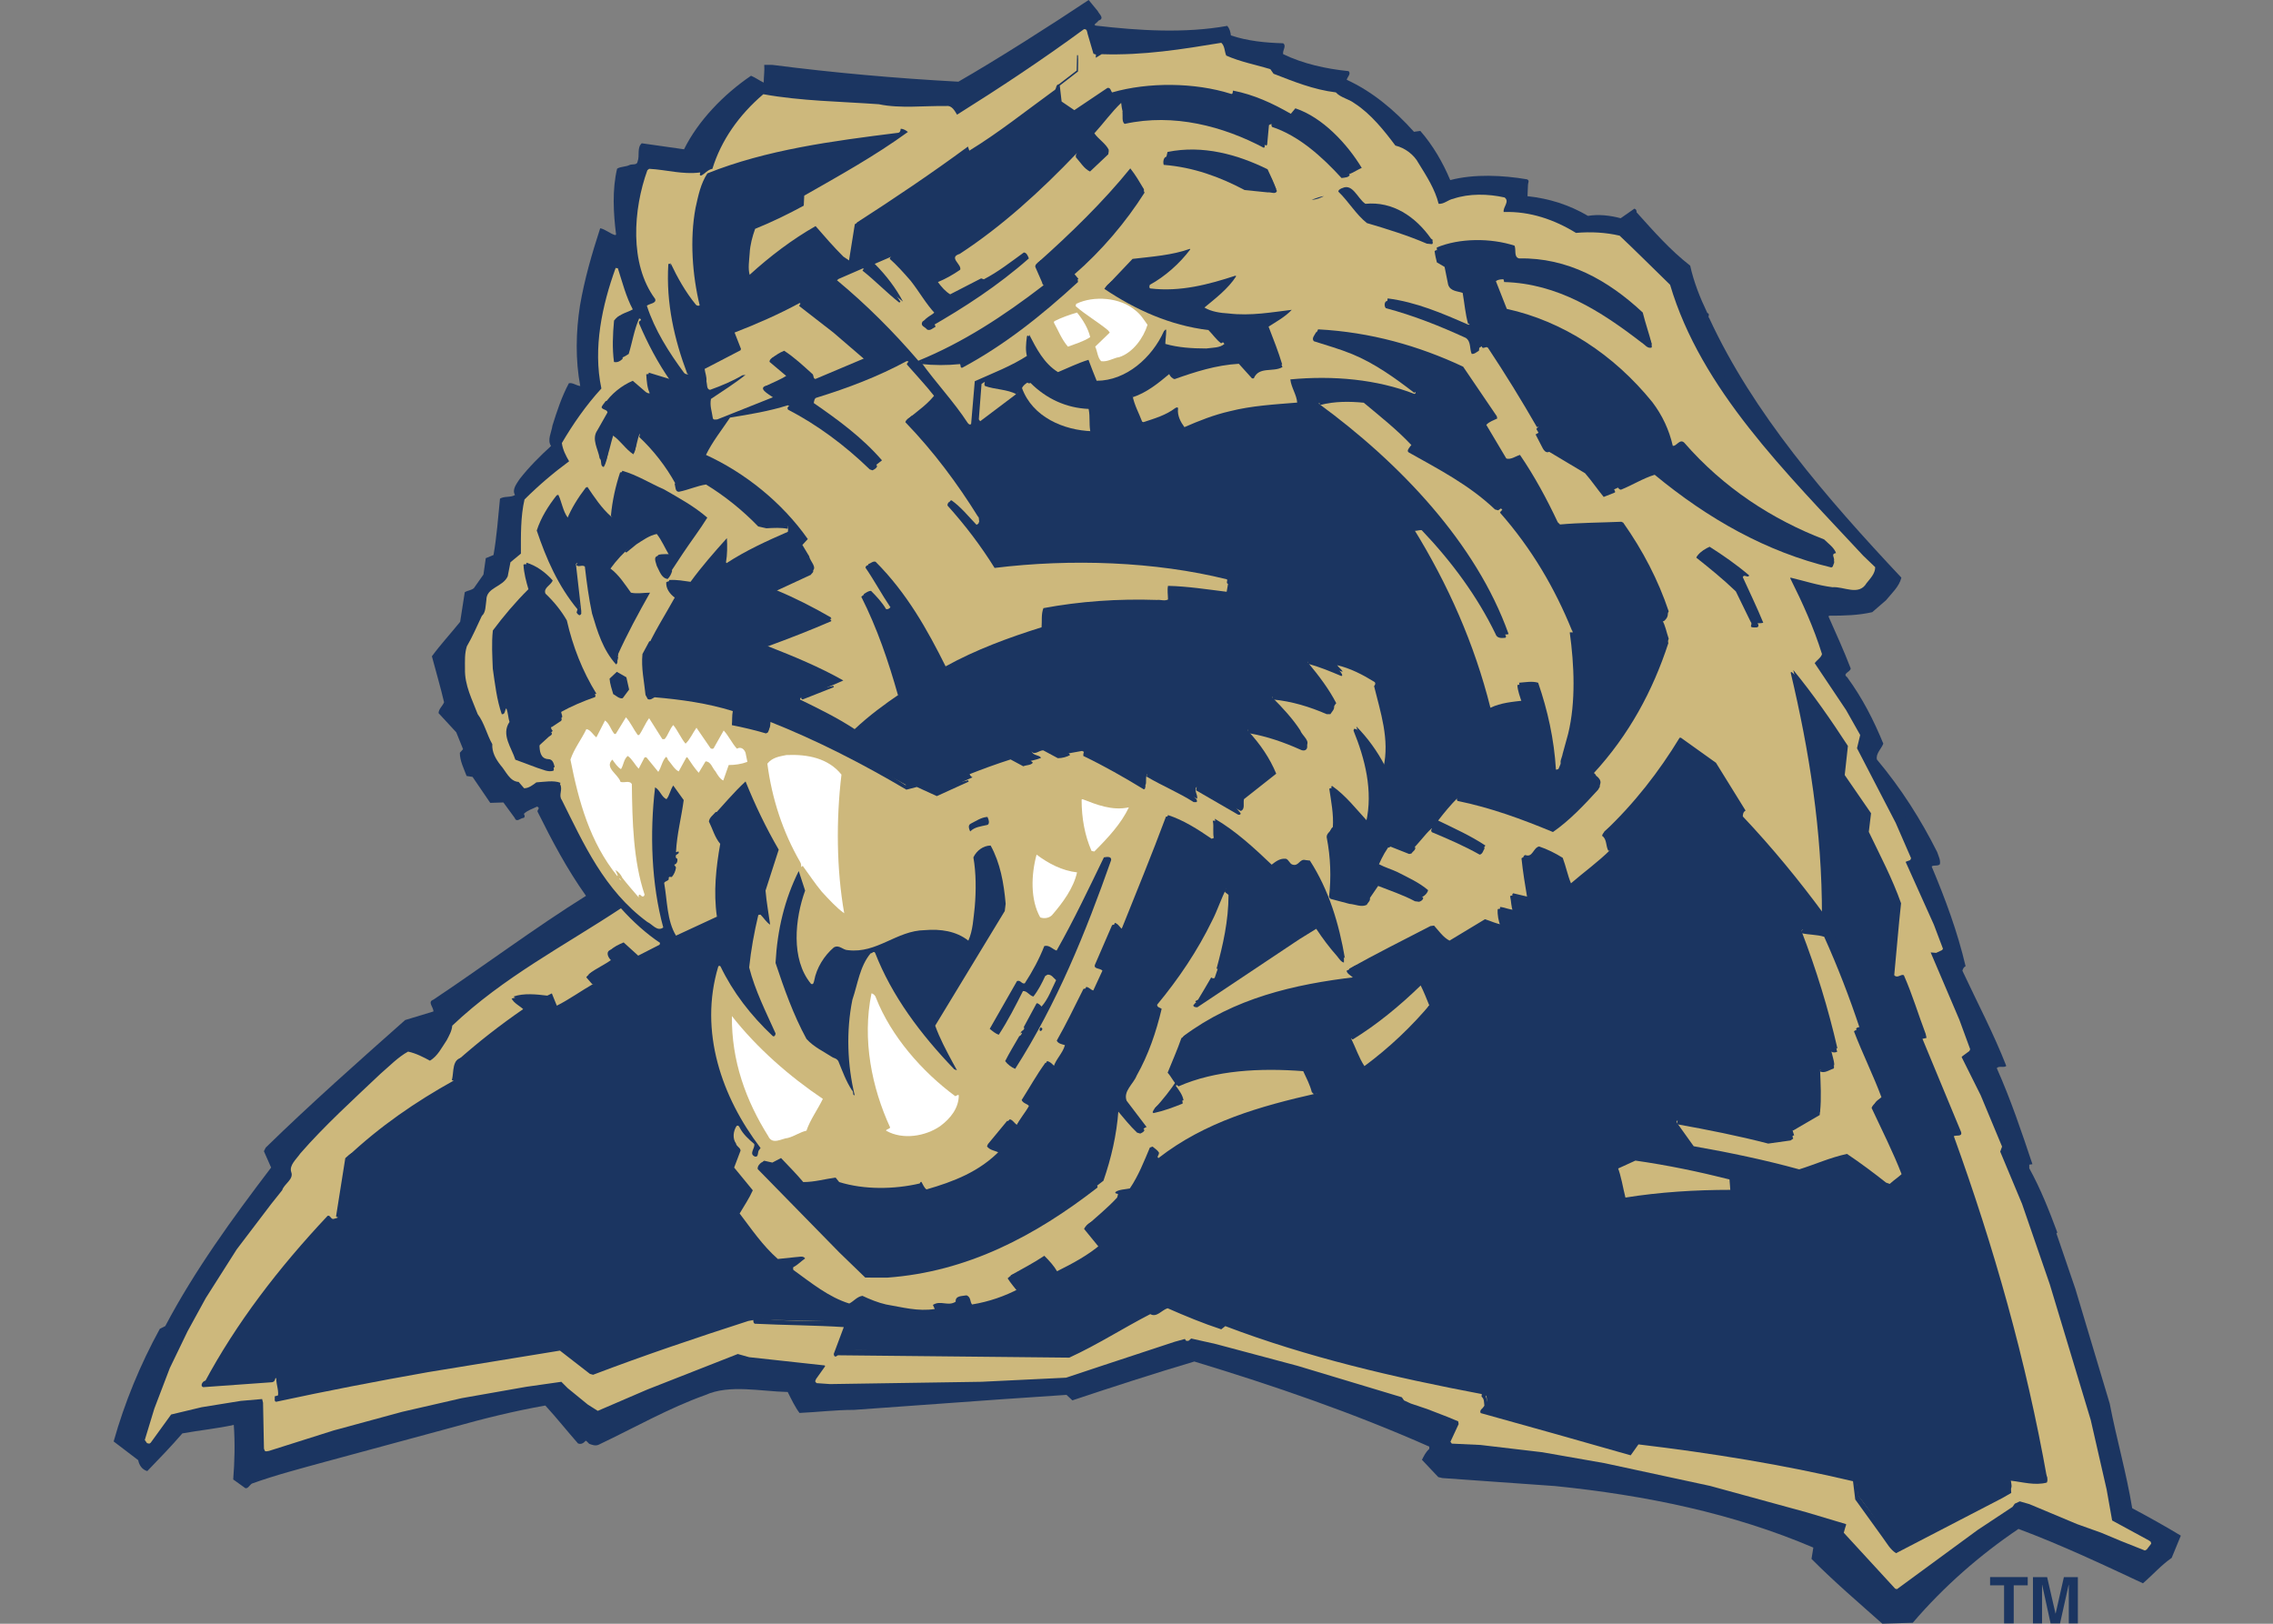<?xml version="1.0" encoding="UTF-8" standalone="no"?>
<!-- Created with Inkscape (http://www.inkscape.org/) -->

<svg
   xmlns:dc="http://purl.org/dc/elements/1.1/"
   xmlns:cc="http://creativecommons.org/ns#"
   xmlns:rdf="http://www.w3.org/1999/02/22-rdf-syntax-ns#"
   xmlns:svg="http://www.w3.org/2000/svg"
   xmlns="http://www.w3.org/2000/svg"
   version="1.1"
   width="280"
   height="200"
   viewBox="0 0 280 200"
   id="Layer_1"
   xml:space="preserve"><rect x="0" y="0" width="280" height="200" fill="#808080" stroke="none"/><defs
     id="defs3601" /><g
     transform="matrix(1.061,0,0,1.061,8.695,-5.045)"
     id="g3301"><path
       d="m 8.59,172.213 c 0.156,0.052 0.156,0.318 0.371,0.208 0.897,-1.054 1.587,-2.263 2.433,-3.323 3.434,-1.046 7.131,-1.565 10.829,-1.929 0.208,0.111 -0.156,0.268 0.052,0.371 0.048,1.958 -0.06,3.961 0.2,5.808 11.092,-3.619 22.451,-6.653 34.437,-8.055 1.269,1.268 2.637,2.439 4.117,3.39 5.285,-2.471 10.725,-4.569 16.169,-6.676 3.323,0.964 7.02,0.92 10.502,1.402 l -1.272,1.95 0.267,0.104 c 1.635,0.06 3.274,0.008 4.854,0.067 l 12.832,-0.237 11.144,-0.505 c 4.068,-1.253 8.033,-2.833 12.101,-4.087 0.63,-0.163 1.372,-0.689 1.898,-0.155 0.155,-0.111 0.319,-0.319 0.475,-0.319 8.233,1.869 16.202,4.31 24.165,6.757 0.159,0.111 0.582,0.163 0.479,0.482 l 1.104,0.526 c 1.532,0.379 3.06,1.017 4.539,1.595 0.315,0.268 0.895,0.156 0.895,0.638 -0.319,0.786 -0.794,1.528 -1.009,2.27 10.454,0.386 20.167,2.737 29.875,4.918 l 13.67,3.679 2.478,0.846 -0.371,1.053 6,6.461 c 4.443,-3.271 8.834,-6.742 13.44,-9.687 0.048,-0.423 0.578,-0.371 0.842,-0.631 l 1.001,0.319 c 4.432,2.01 9.075,3.5 13.559,5.466 l 0.526,-0.734 c -1.424,-1.009 -3.056,-1.698 -4.535,-2.551 -0.567,-3.909 -1.514,-7.603 -2.396,-11.408 l -4.094,-13.684 c -1.991,-6.023 -3.883,-12.105 -6.505,-17.809 l 0.264,-0.475 c -1.524,-3.486 -2.837,-7.076 -4.729,-10.406 0.264,-0.423 0.79,-0.475 1.001,-0.897 -1.253,-3.968 -3.152,-7.61 -4.669,-11.415 0.53,0.052 1.161,0.215 1.532,-0.215 -1.209,-3.486 -2.838,-6.757 -4.365,-10.087 0.107,-0.319 0.479,-0.216 0.686,-0.371 -1.672,-4.489 -4.094,-8.613 -6.304,-12.844 l 0.374,-1.476 c -1.42,-2.959 -3.371,-5.711 -5.314,-8.458 0.264,-0.373 0.742,-0.528 0.897,-1.003 -0.993,-3.063 -2.307,-6.026 -3.782,-8.878 l 0.215,-0.211 c 2.529,0.642 5.066,1.439 7.858,1.495 0.905,-0.417 1.539,-1.42 1.91,-2.266 -1.896,-1.957 -4.058,-4.124 -5.9,-6.189 -7.48,-8.253 -14.956,-16.611 -17.945,-26.861 -1.951,-1.854 -3.846,-3.809 -5.797,-5.609 -1.58,-0.373 -3.43,-0.428 -5.014,-0.272 -2.481,-1.591 -5.381,-2.602 -8.548,-2.451 l -0.104,-0.16 0.475,-1.37 -0.052,-0.16 c -1.847,-0.424 -4.22,-0.486 -5.963,0.148 -0.582,0.156 -1.057,0.577 -1.64,0.63 -0.267,-0.159 -0.318,-0.479 -0.259,-0.793 -0.897,-1.849 -1.892,-3.703 -3.315,-5.392 l -1.64,-0.692 c -1.261,-1.743 -2.736,-3.49 -4.584,-4.762 -0.682,-0.582 -1.632,-0.691 -2.214,-1.379 -2.162,-0.319 -4.168,-0.907 -6.122,-1.754 -0.42,-0.371 -1.317,-0.056 -1.425,-0.845 -1.684,-0.479 -3.374,-0.909 -5.01,-1.489 -0.471,-0.319 -0.419,-1.059 -0.687,-1.533 l -0.682,-0.004 c -4.491,0.94 -9.346,1.298 -13.993,1.237 l -0.319,-0.16 c -0.211,-0.949 -0.523,-1.898 -0.89,-2.798 -2.54,1.788 -5.077,3.577 -7.617,5.316 -2.273,1.682 -4.754,2.895 -6.976,4.628 -0.634,0.161 -0.527,-0.581 -0.901,-0.846 -0.523,-0.213 -1.102,-0.107 -1.632,-0.165 -2.058,0.156 -4.491,0.152 -6.653,-0.117 -4.484,-0.38 -9.186,-0.391 -13.51,-1.192 -2.7,2.37 -4.769,5.164 -5.674,8.381 l 0.156,0.319 c -0.846,2.004 -1.276,4.224 -1.539,6.49 -0.382,3.061 0.037,6.019 0.456,8.871 -0.215,0.315 -0.586,0.315 -0.846,0.213 -1.472,-4.705 -1.298,-10.827 0.667,-15.263 -0.482,-0.054 -1.057,0 -1.483,0.052 -1.691,0.152 -3.323,-0.482 -5.014,-0.382 -1.061,3.482 -1.813,7.389 -0.868,11.088 0.371,1.424 1.157,2.747 1.839,4.015 -0.742,0.686 -1.795,0.896 -2.752,1.207 l -0.259,-0.156 c -0.738,-1.535 -1.261,-3.119 -1.732,-4.754 -1.168,3.164 -1.969,6.592 -1.98,10.184 -0.052,1.373 0.312,2.587 0.367,3.803 -1.854,1.947 -3.394,4.113 -4.606,6.325 0.1,0.79 0.73,1.322 0.89,2.061 -1.803,1.37 -3.545,2.737 -5.185,4.422 -0.319,1.743 -0.43,3.486 -0.49,5.225 0.527,1.114 -0.634,1.583 -1.272,2.166 l -0.211,1.53 c -0.586,0.897 -1.587,1.42 -2.329,2.001 -0.267,0.844 -0.164,1.745 -0.531,2.481 -0.745,1.791 -2.333,3.319 -2.125,5.327 -0.275,2.16 0.623,3.855 1.253,5.706 0.793,1.218 1.368,2.589 1.943,3.911 0.052,1.689 1.317,2.91 2.366,4.124 l 0.423,0.054 c 0.475,0.052 0.423,0.742 0.901,0.797 0.419,-0.267 0.842,-0.319 1.213,-0.742 l 2.429,-0.152 c 0.367,0.267 0.582,0.689 0.634,1.057 -0.271,0.686 0.204,1.32 0.312,1.955 1.943,3.913 4.102,7.719 6.942,11.257 v 0.318 c -0.793,1.009 -2.062,1.425 -3.019,2.27 -5.811,3.464 -11.837,7.15 -16.863,11.786 -0.219,1.372 -1.116,2.484 -1.961,3.59 -0.215,0.318 -0.583,0.63 -0.957,0.571 -0.63,-0.475 -1.476,-0.794 -2.318,-1.002 -1.851,0.942 -3.119,2.634 -4.81,3.946 -2.915,3.056 -6.457,5.845 -8.737,9.22 -0.156,0.37 0.371,0.793 0.156,1.164 -0.95,1.372 -1.958,2.744 -3.067,4.005 -1.22,1.691 -2.6,3.427 -3.868,5.17 -4.391,6.739 -8.215,13.704 -10.18,21.41"
       id="path3303"
       style="fill:#1b3561" /><path
       d="m 10.362,159.018 0.631,-0.318 c 3.393,-6.431 7.792,-12.498 12.29,-18.402 l -0.838,-1.898 0.215,-0.423 c 5.236,-5.11 10.896,-10.116 16.184,-14.804 l 3.278,-0.994 c 0.052,-0.475 -0.742,-1.105 0,-1.372 5.919,-3.946 11.741,-8.314 17.719,-12.053 -2.218,-3.123 -3.946,-6.396 -5.629,-9.781 -0.052,-0.208 0.371,-0.423 -0.052,-0.579 -0.53,0.267 -1.113,0.423 -1.536,0.842 0.111,0.156 0.156,0.419 -0.052,0.475 -0.319,0 -0.793,0.575 -1.005,0 l -1.316,-1.799 -1.528,0.048 -2.054,-3.015 -0.69,-0.107 c -0.312,-0.845 -0.786,-1.743 -0.786,-2.692 l 0.375,-0.421 -0.79,-1.956 -2.054,-2.225 c 0,-0.475 0.478,-0.838 0.638,-1.265 -0.416,-1.795 -0.942,-3.538 -1.413,-5.335 1.005,-1.37 2.222,-2.685 3.282,-4.007 l 0.534,-3.429 c 0.319,-0.209 0.742,-0.209 1.057,-0.471 l 1.113,-1.583 0.271,-1.899 0.897,-0.369 c 0.375,-2.11 0.538,-4.381 0.753,-6.545 0.53,-0.315 1.216,-0.104 1.743,-0.419 -0.367,-0.634 0.159,-1.269 0.53,-1.845 1.061,-1.37 2.381,-2.688 3.656,-3.847 -0.475,-0.687 0.052,-1.584 0.164,-2.377 0.53,-1.686 1.061,-3.323 1.906,-4.906 0.423,-0.102 0.85,0.267 1.32,0.323 -0.571,-3.011 -0.512,-6.284 -0.03,-9.346 0.534,-3.113 1.387,-6.019 2.344,-8.969 0.578,0.102 1.157,0.634 1.735,0.793 l 0.111,-0.054 c -0.312,-2.483 -0.467,-5.229 0.119,-7.656 0.426,-0.262 1.009,-0.208 1.428,-0.421 0.315,-0.156 0.897,0.058 0.953,-0.417 0.263,-0.688 -0.104,-1.583 0.479,-2.112 l 4.91,0.699 c 1.643,-3.323 4.603,-6.381 7.777,-8.537 0.527,0.213 1.001,0.581 1.476,0.793 0,-0.684 0.111,-1.37 0.06,-2.058 l 0.953,0.004 c 7.072,0.91 14.355,1.561 21.587,1.949 4.495,-2.58 10.792,-6.59 15.124,-9.483 l 1.053,1.28 c 0.159,0.367 0.842,0.847 0.104,1.109 -0.163,0.213 -0.371,0.315 -0.475,0.475 l 0.104,0.105 c 5.066,0.593 10.399,0.92 15.309,0.035 0.267,0.315 0.367,0.686 0.422,1.109 1.899,0.638 3.954,0.853 6.067,0.911 0.423,0.315 -0.107,0.844 0,1.265 2.321,1.116 4.959,1.702 7.599,1.971 0.315,0.319 -0.163,0.688 -0.219,1.003 2.904,1.33 5.541,3.497 7.807,6.038 l 0.738,-0.102 c 1.476,1.689 2.629,3.697 3.471,5.708 2.8,-0.733 6.127,-0.566 8.923,-0.087 0.319,0.16 0.104,0.373 0.104,0.634 l -0.056,1.322 c 2.533,0.269 4.858,1.013 7.021,2.285 1.269,-0.208 2.585,-0.048 3.798,0.274 l 1.587,-1.109 c 0.212,0.054 0.264,0.213 0.264,0.425 2.002,2.223 3.901,4.391 6.219,6.191 0.415,1.902 1.153,3.751 1.991,5.494 0.367,0.105 -0.003,0.424 0.212,0.58 5.096,11.048 13.577,20.834 22.317,30.146 -0.263,1.055 -1.112,1.792 -1.798,2.635 l -1.588,1.37 c -1.583,0.365 -3.223,0.414 -5.018,0.41 l -0.052,0.106 c 0.89,2.01 1.787,3.966 2.573,6.024 -0.052,0.424 -1.005,0.58 -0.422,1.001 1.787,2.435 3.1,5.025 4.205,7.721 -0.212,0.581 -0.897,1.159 -0.742,1.845 2.841,3.39 5.107,6.979 6.995,10.738 0.155,0.475 0.422,0.949 0.312,1.424 -0.26,0.26 -0.734,0.044 -0.95,0.26 1.58,3.753 2.997,7.558 3.938,11.57 -0.215,0.104 -0.318,0.318 -0.37,0.526 1.731,3.701 3.627,7.299 5.095,11.052 -0.267,0.26 -0.842,-0.06 -1.104,0.26 1.624,3.642 2.885,7.395 4.139,11.147 l -0.367,0.052 v 0.423 c 1.316,2.381 2.313,4.917 3.256,7.454 l -0.104,0.104 2.202,6.445 3.987,13.313 c 0.778,4.065 1.936,8.025 2.61,12.149 1.899,1.009 3.798,2.069 5.645,3.182 l -1.061,2.581 c -1.22,0.846 -2.226,2.003 -3.338,2.952 -4.747,-2.225 -9.493,-4.457 -14.448,-6.312 -4.446,2.996 -8.678,6.683 -12.275,10.896 l -3.538,0.104 c -2.792,-2.492 -5.532,-4.813 -8.218,-7.521 l 0.212,-1.313 c -9.335,-3.983 -19.418,-6.067 -29.977,-7.143 l -13.091,-0.928 -0.475,-0.111 -1.898,-2.01 c 0.215,-0.415 0.43,-0.89 0.849,-1.261 l 0.004,-0.267 c -8.863,-3.924 -17.993,-7.062 -27.279,-9.88 -4.755,1.417 -9.457,2.938 -14.16,4.51 l -0.682,-0.638 -7.554,0.512 -17.107,1.23 c -2.166,0 -4.22,0.26 -6.338,0.356 -0.523,-0.689 -0.946,-1.587 -1.369,-2.433 -3.115,-0.06 -6.757,-0.912 -9.553,0.349 -4.28,1.527 -8.3,3.834 -12.424,5.785 -0.371,0.155 -0.742,0 -1.053,-0.111 -0.163,-0.104 -0.215,-0.267 -0.423,-0.371 -0.215,0.26 -0.526,0.475 -0.897,0.319 -1.261,-1.432 -2.477,-2.967 -3.79,-4.398 -3.597,0.631 -7.187,1.521 -10.725,2.515 l -14.9,4.034 c -2.848,0.786 -5.704,1.521 -8.452,2.515 -0.264,0.156 -0.531,0.794 -0.901,0.423 l -1.261,-0.905 c 0.163,-2.054 0.219,-4.22 0.066,-6.334 -1.902,0.423 -3.964,0.623 -5.971,0.986 -1.272,1.483 -2.7,2.952 -4.072,4.376 -0.586,-0.155 -0.949,-0.682 -1.053,-1.268 L 5,172.094 c 1.276,-4.531 3.082,-8.915 5.362,-13.076"
       id="path3305"
       style="fill:#1b3561" /><polygon
       points="60.869,170.604 77.06,162.86 84.451,164.974 85.156,167.437 116.485,165.322 129.524,160.546 159.074,170.952 159.074,175.18 184.771,177.286 203.424,183.628 212.225,192.075 226.31,180.809 240.387,187.144 243.554,183.271 237.568,180.461 233.344,161.799 229.469,149.836 224.544,135.758 221.726,124.848 217.505,117.453 217.505,112.528 214.338,105.481 214.338,101.612 208.353,92.459 208.353,88.237 204.132,82.958 204.132,79.439 201.662,73.808 208.353,74.51 210.814,71.343 203.071,63.6 197.09,56.208 191.104,47.058 186.88,36.496 179.485,31.213 173.855,29.808 167.874,28.4 164.707,26.641 159.43,26.991 155.559,21.36 146.896,15.482 138.654,11.858 133.589,9.728 118.948,9.04 116.485,6.93 103.109,16.081 80.479,14.341 72.131,22.769 67.207,22.769 63.684,33.68 61.221,35.793 60.168,49.871 55.784,56.528 52.758,63.067 49.606,70.989 46.439,74.862 44.681,80.848 45.382,87.889 48.197,94.223 52.424,98.096 55.591,97.74 61.577,109.71 37.991,126.257 24.614,138.576 23.558,142.44 12.647,157.223 8.775,165.679 7.018,172.361 8.775,174.119 12.294,170.247 20.746,169.194 20.746,175.884 55.944,166.376 "
       id="polygon3307"
       style="fill:#1b3561" /><path
       d="m 24.563,142.938 c 0.211,-0.741 1.376,-1.268 1.057,-2.113 -0.263,-0.794 0.579,-1.477 1.053,-2.166 2.8,-3.219 6.179,-6.282 9.293,-9.234 1.053,-0.904 2.059,-1.958 3.219,-2.589 0.957,0.208 1.743,0.631 2.537,1.054 0.897,-0.526 1.372,-1.528 1.951,-2.381 0.267,-0.52 0.586,-1.046 0.638,-1.684 5.963,-5.652 13.039,-9.294 19.588,-13.625 1.372,1.535 2.956,2.959 4.54,4.013 l -0.052,0.215 -2.484,1.269 -1.691,-1.535 c -0.523,0.215 -1.209,0.533 -1.58,0.949 l 0.371,0.897 c -0.901,0.741 -1.958,1.112 -2.855,1.854 0.215,0.312 0.686,0.631 0.638,1.054 -1.483,0.846 -2.855,1.847 -4.332,2.589 -0.211,-0.475 -0.371,-0.95 -0.578,-1.425 l -0.527,0.26 c -1.268,-0.155 -2.748,-0.312 -3.909,0.104 l 1.261,1.112 -0.1,0.312 c -2.692,1.854 -5.336,3.908 -7.814,6.126 -0.107,0.742 -0.422,1.432 -0.319,2.218 -4.379,2.433 -8.552,5.281 -12.409,8.923 l -1.053,6.653 c 0.264,0.423 -0.263,0.371 -0.475,0.475 -0.319,0.06 -0.371,-0.475 -0.686,-0.363 -5.704,6.066 -10.614,12.46 -14.311,19.373 2.744,-0.052 5.596,-0.371 8.344,-0.526 0,0.845 0.371,1.527 0.156,2.27 10.877,-2.27 21.969,-4.332 33.109,-5.964 l 3.642,2.789 c 6.179,-2.373 12.405,-4.531 18.795,-6.438 l 0.052,0.475 c 3.378,0.215 7.076,0.215 10.455,0.318 l 0.052,0.268 -1.212,3.167 c 0.156,0.104 0.211,-0.163 0.367,-0.163 l 24.821,0.326 2.266,-0.06 9.026,-5.014 c 0.794,0.526 1.376,-0.475 2.062,-0.689 l 6.02,2.433 c 0.315,0.155 0.475,-0.216 0.634,-0.319 7.495,2.692 15.209,4.91 23.13,6.497 2.374,0.416 4.691,0.949 7.072,1.372 -0.159,0.26 -0.211,0.527 0.048,0.683 l 0.111,0.897 -0.479,0.586 0.738,0.312 c 5.548,1.432 11.037,3.063 16.525,4.599 l 0.794,-1.269 c 8.552,1.002 16.896,2.478 25.076,4.272 0.268,0.689 0.319,1.535 0.371,2.27 1.584,1.958 2.907,4.124 4.487,6.074 l 0.371,-0.052 12.831,-6.705 c 0.371,-0.37 -0.052,-0.897 0.104,-1.476 1.32,-0.06 2.748,0.363 4.172,0.155 -2.43,-13.677 -6.179,-26.871 -10.825,-39.703 0.267,-0.155 1.005,0.104 0.849,-0.475 l -4.49,-10.829 0.475,-0.104 -0.104,-0.475 c -0.845,-2.218 -1.531,-4.539 -2.532,-6.809 -0.375,-0.156 -0.742,0.423 -1.116,0 0.267,-2.692 0.481,-5.541 0.793,-8.345 -1.001,-2.848 -2.425,-5.54 -3.745,-8.29 l 0.26,-2.162 -3.056,-4.435 0.37,-3.38 c -1.958,-3.008 -4.013,-5.965 -6.341,-8.817 2.062,8.923 3.642,18.428 3.485,28.242 -2.796,-3.797 -5.911,-7.603 -9.346,-11.242 0,-0.26 0.053,-0.526 0.319,-0.682 l -3.434,-5.544 -4.065,-2.906 h -0.159 c -2.373,3.907 -5.277,7.656 -8.76,10.927 0.575,0.53 0.523,1.372 0.738,2.061 -1.432,1.424 -3.063,2.588 -4.591,3.908 -0.375,-0.897 -0.582,-1.95 -0.957,-2.959 -0.842,-0.527 -1.791,-1.002 -2.744,-1.32 -0.687,0.155 -0.742,1.32 -1.584,1.001 -0.159,0 -0.318,0.215 -0.207,0.423 l 0.682,4.332 -0.107,0.104 -1.791,-0.423 -0.107,0.111 c 0.052,0.63 0.371,1.157 0.264,1.787 -0.527,0.06 -1.058,-0.26 -1.688,-0.312 0,0.69 0.155,1.372 0.263,2.055 -0.686,-0.097 -1.32,-0.415 -2.006,-0.63 l -4.116,2.484 c -0.742,-0.371 -1.269,-1.165 -1.799,-1.743 l -0.419,0.052 c -3.167,1.64 -6.334,3.219 -9.449,4.962 0.26,0.319 0.842,0.475 0.842,0.949 -7.287,0.846 -14.204,2.485 -20.063,6.868 l -1.583,3.798 c 0.155,0.423 0.634,0.794 0.845,1.269 -0.741,1.164 -1.639,2.27 -2.588,3.322 v 0.111 c 1.164,-0.215 2.27,-0.638 3.326,-1.061 -0.107,-0.63 -0.526,-1.157 -0.901,-1.684 1.269,-1.009 3.067,-1.216 4.65,-1.69 3.271,-0.69 7.076,-0.69 10.455,-0.371 l 1.265,2.952 c -6.55,1.483 -12.936,3.278 -18.372,7.506 -0.268,-0.111 0.104,-0.371 0.052,-0.638 -0.159,-0.268 -0.475,-0.475 -0.742,-0.69 l -0.312,0.111 c -0.69,1.632 -1.324,3.271 -2.325,4.747 -0.53,0.111 -1.265,0.111 -1.691,0.423 0,0.267 0.267,0.104 0.319,0.267 l -0.108,0.371 c -1.112,1.209 -2.374,2.218 -3.538,3.271 l 1.691,2.113 c -1.532,1.32 -3.327,2.27 -5.125,3.167 -0.367,-0.63 -0.897,-1.216 -1.476,-1.795 -1.265,0.846 -2.589,1.528 -3.909,2.27 0.215,0.579 0.793,1.002 1.009,1.528 -1.691,0.897 -3.538,1.535 -5.493,1.854 -0.263,-0.319 -0.107,-0.846 -0.634,-1.061 -0.475,0.104 -1.32,0 -1.269,0.741 -0.897,0.578 -1.743,-0.208 -2.641,0.371 l 0.215,0.475 c -1.958,0.312 -3.805,-0.215 -5.652,-0.526 -0.953,-0.216 -1.847,-0.586 -2.744,-1.002 -0.638,0.097 -1.001,0.631 -1.532,0.891 -2.377,-0.734 -4.383,-2.374 -6.494,-3.901 0,-0.111 -0.059,-0.163 0,-0.319 0.527,-0.267 0.897,-0.689 1.372,-1.009 -0.215,-0.363 -0.742,-0.155 -1.112,-0.155 l -2.055,0.215 c -1.799,-1.587 -3.067,-3.486 -4.436,-5.281 0.527,-0.897 1.105,-1.743 1.528,-2.692 l -2.166,-2.641 0.742,-1.958 c 0,-0.363 -0.475,-0.475 -0.526,-0.838 -0.427,-0.586 -0.315,-1.432 0.052,-2.01 0.156,-0.156 0.315,0 0.371,0.155 0.367,0.742 1.053,1.372 1.688,1.906 0.156,0.475 -0.686,1.165 0.107,1.477 0.475,0.052 0.208,-0.579 0.527,-0.846 l 0.107,-0.156 c -4.491,-5.866 -7.183,-13.521 -4.91,-21.071 0.048,-0.104 0.208,-0.104 0.264,0 1.424,2.959 3.479,5.651 6.071,8.084 0.208,0.104 0.315,-0.163 0.315,-0.318 -1.109,-2.478 -2.374,-4.962 -3.063,-7.654 0.211,-2.063 0.582,-4.064 1.057,-6.075 0.056,-0.052 0.16,-0.052 0.267,-0.052 0.367,0.363 0.683,0.897 1.109,1.157 -0.16,-1.209 -0.426,-2.633 -0.534,-3.953 l 1.532,-4.754 c -1.476,-2.535 -2.741,-5.172 -3.85,-7.918 -1.375,1.266 -2.644,2.798 -3.96,4.222 0.315,0.897 0.634,1.899 1.265,2.64 -0.471,2.746 -0.579,5.81 -0.471,8.762 l -4.91,2.276 c -1.061,-1.75 -1.005,-4.02 -1.376,-6.126 0.156,-0.267 0.634,-0.215 0.526,-0.586 0.056,-0.208 0.267,-0.052 0.371,-0.104 0.267,-0.319 0.423,-0.683 0.479,-1.105 l -0.211,-0.319 c 0.312,-0.052 0.419,-0.423 0.367,-0.689 -0.211,-0.052 -0.211,-0.26 -0.156,-0.423 0.1,-0.104 0.367,-0.155 0.315,-0.363 -0.107,-0.163 -0.215,0.104 -0.315,0 0.1,-2.063 0.63,-4.015 0.894,-6.024 l -1.213,-1.688 c -0.367,0.53 -0.422,1.165 -0.79,1.587 -0.583,-0.267 -0.742,-1.057 -1.32,-1.376 -0.638,5.336 -0.423,11.246 0.949,16.267 -0.69,0.527 -1.268,-0.378 -1.847,-0.638 -5.018,-3.693 -7.395,-9.084 -9.928,-14.153 -0.427,-0.583 0.156,-1.213 -0.211,-1.843 l 0.052,-0.161 c -0.793,-0.315 -1.902,-0.102 -2.796,-0.05 -0.423,0.315 -0.897,0.686 -1.424,0.686 L 52.02,95.529 C 50.967,95.475 50.54,94.26 49.91,93.573 49.38,92.885 48.905,92.095 48.961,91.142 48.327,90.037 48.06,88.717 47.266,87.66 c -0.63,-1.689 -1.528,-3.327 -1.476,-5.277 0,-0.897 -0.052,-1.743 0.215,-2.591 0.682,-1.159 1.157,-2.319 1.743,-3.536 0.475,-0.421 0.419,-1.161 0.527,-1.849 0,-1.478 1.898,-1.478 2.477,-2.746 l 0.319,-1.635 1.213,-1.003 c 0,-2.112 -0.048,-4.276 0.419,-6.286 1.643,-1.636 3.382,-3.113 5.177,-4.432 -0.367,-0.634 -0.734,-1.32 -0.842,-2.116 1.268,-2.164 2.8,-4.382 4.591,-6.334 -1.005,-4.697 0.107,-9.712 1.635,-13.94 0.052,-0.156 0.163,0.057 0.267,-0.048 0.526,1.635 0.949,3.327 1.743,4.803 -0.634,0.373 -1.483,0.475 -1.958,1.163 -0.152,1.53 -0.104,3.113 0,4.645 0.53,-0.054 1.005,-0.315 1.483,-0.634 0.423,-1.372 0.63,-2.8 1.213,-4.117 l 0.159,0.052 c 1.001,2.427 2.27,4.698 3.642,6.916 l -0.104,0.106 -2.588,-0.79 c -0.052,0.684 0.267,1.478 0.267,2.214 -0.056,0.265 -0.371,0.213 -0.583,0.054 l -1.532,-1.318 c -1.268,0.529 -2.537,1.53 -3.326,2.746 0.1,0.367 0.63,0.208 0.686,0.634 -0.475,1.001 -1.161,1.849 -1.536,2.848 0,0.373 0.164,0.688 0.267,1.001 0.052,0.901 0.423,1.637 0.638,2.431 0.475,-1.109 0.682,-2.323 1.053,-3.534 0.315,-0.107 0.634,0.315 0.897,0.527 l 1.528,1.478 c 0.263,-0.634 0.319,-1.375 0.582,-1.956 1.109,0.742 1.955,1.902 2.748,2.906 l 1.636,2.484 c -0.156,0.262 0.052,0.577 0.107,0.842 l 0.156,0.156 c 1.112,-0.156 2.062,-0.684 3.115,-0.949 1.958,1.113 3.749,2.59 5.437,4.12 0.582,0.897 1.424,1.109 2.381,1.003 0.63,0.159 1.368,-0.421 1.688,0.265 l -0.052,0.528 c -2.429,1.055 -4.858,2.164 -7.127,3.642 l -0.056,-0.105 c 0.156,-0.897 0.156,-1.899 0.104,-2.8 -1.476,1.637 -2.952,3.326 -4.22,5.069 -0.793,-0.105 -1.587,-0.265 -2.481,-0.208 -0.159,0.63 0.367,1.21 0.846,1.686 -1.272,2.323 -2.744,4.541 -3.75,6.972 0.052,1.583 0.312,3.221 0.579,4.751 0.315,0.261 0.583,-0.106 0.793,-0.213 3.167,0.319 6.282,0.742 9.186,1.637 L 76.99,88.5 c 1.268,0.373 2.64,0.634 3.857,1.055 0.578,-0.208 0.263,-0.949 0.526,-1.316 5.596,1.951 10.77,4.962 15.947,7.813 0.475,0 0.742,-0.319 1.161,-0.371 0.849,0.211 1.479,0.846 2.325,1.057 l 3.909,-1.741 C 104.5,94.891 104.34,94.678 104.34,94.413 l 0.056,-0.104 c 1.632,-0.686 3.271,-1.32 5.014,-1.795 l 1.32,0.74 c 0.63,-0.16 1.372,-0.265 1.951,-0.528 -0.263,-0.371 -0.894,-0.211 -1.105,-0.74 0.475,-0.319 1.105,-0.421 1.691,-0.528 0.63,0.209 1.053,0.949 1.795,0.897 l 2.374,-0.423 c 2.485,1.163 4.91,2.59 7.339,4.013 0.211,-0.367 -0.052,-1.001 0.263,-1.372 1.95,0.846 3.854,1.902 5.756,2.904 0.104,-0.475 -0.423,-1.001 -0.052,-1.376 1.795,0.849 3.426,1.906 5.121,2.8 0.522,-0.208 0.264,-0.842 0.367,-1.368 l 3.749,-2.959 c -0.738,-1.793 -1.851,-3.434 -3.274,-4.964 v -0.156 c 2.325,0.261 4.547,1.109 6.653,2.004 0.741,-0.634 -0.371,-1.268 -0.579,-1.902 -0.846,-1.316 -2.058,-2.639 -3.274,-3.85 l 0.104,-0.107 c 2.378,0 4.491,0.897 6.653,1.691 0.319,-0.213 0.427,-0.634 0.687,-0.901 -0.842,-1.636 -2.003,-3.167 -3.271,-4.697 -0.052,-0.209 0.268,-0.209 0.423,-0.16 1.269,0.213 2.374,0.848 3.59,1.214 -0.104,-0.367 -0.846,-0.686 -0.634,-1.109 0.793,-0.105 1.479,0.423 2.218,0.634 l 2.273,1.159 c 0.259,0.213 0.207,0.475 0,0.74 0.838,2.959 1.95,6.232 1.001,9.399 -0.794,-1.53 -1.951,-3.167 -3.274,-4.489 0.315,1.163 0.793,2.271 1.108,3.434 0.69,2.323 0.897,5.173 0.156,7.546 -1.265,-1.368 -2.478,-2.952 -4.064,-4.061 l -0.104,0.052 c 0.212,1.532 0.638,3.06 0.371,4.592 -0.689,0.366 -0.634,1.16 -0.479,1.798 0.319,2.001 0.319,4.167 0.212,6.177 1.268,0.526 2.64,0.846 4.064,0.846 l 1.483,-2.166 c 1.579,0.312 3.063,1.105 4.535,1.743 0.427,-0.111 0.953,-0.475 1.057,-0.949 -1.057,-0.905 -2.373,-1.483 -3.59,-2.114 -0.682,-0.318 -1.424,-0.526 -2.113,-0.897 0.371,-0.846 0.849,-1.743 1.479,-2.482 l 2.218,0.896 c 0.901,-0.74 1.531,-1.793 2.429,-2.583 1.958,0.683 3.857,1.636 5.704,2.635 0.318,-0.052 0.318,-0.415 0.53,-0.631 -1.747,-1.162 -3.646,-2.004 -5.492,-2.905 0.683,-0.897 1.476,-1.847 2.27,-2.64 3.905,0.53 7.547,2.062 11.088,3.593 1.369,-0.794 2.478,-2.11 3.643,-3.171 0.475,-0.949 2.903,-1.847 1.32,-3.007 0,-0.211 -0.476,-0.319 -0.208,-0.581 4.061,-4.595 6.965,-9.714 8.655,-15.311 -0.267,-0.742 -0.371,-1.532 -0.793,-2.218 0,-0.267 0.314,-0.107 0.422,-0.267 l 0.371,-0.683 c -1.216,-3.642 -3.011,-7.076 -5.28,-10.298 l -0.216,-0.104 c -2.373,0.104 -4.802,0.104 -7.12,0.315 l -0.267,-0.262 c -1.265,-2.692 -2.692,-5.336 -4.384,-7.815 -0.526,0.159 -1.053,0.58 -1.584,0.421 l -2.325,-3.907 c 0.319,-0.369 0.85,-0.528 1.269,-0.738 l -0.052,-0.265 -3.909,-5.754 c -5.169,-2.429 -10.77,-4.013 -16.84,-4.332 -0.107,0.371 -0.687,0.899 -0.107,1.165 4.224,1.057 8.129,2.902 11.407,6.123 0.052,0.106 0,0.16 -0.111,0.211 -4.324,-1.689 -9.397,-2.164 -14.411,-1.689 0.104,0.949 0.741,1.796 0.794,2.692 -2.641,0.213 -5.333,0.369 -7.814,1.003 -1.851,0.421 -3.586,1.109 -5.277,1.849 -0.426,-0.58 -0.846,-1.322 -0.741,-2.164 0,-0.213 -0.212,-0.108 -0.315,-0.054 -1.112,0.844 -2.429,1.215 -3.697,1.638 l -0.156,-0.054 c -0.371,-1.003 -0.901,-1.902 -1.113,-3.011 1.536,-0.79 2.96,-1.686 4.332,-2.902 0.314,0.054 0.263,0.475 0.582,0.583 2.533,-0.794 5.065,-1.638 7.81,-1.691 0.475,0.529 0.842,1.163 1.376,1.638 l 0.687,-0.74 2.585,-0.528 c -0.423,-1.424 -1.005,-2.902 -1.58,-4.381 0.894,-0.583 1.898,-1.109 2.692,-1.953 -2.218,0.261 -4.754,0.736 -7.343,0.421 -0.949,-0.052 -2.003,-0.208 -2.796,-0.686 1.268,-1.057 2.744,-2.166 3.693,-3.642 l -0.104,-0.054 c -3.063,1.003 -6.391,1.902 -9.873,1.478 -0.159,-0.05 -0.107,-0.315 -0.052,-0.423 1.743,-0.949 3.478,-2.479 4.695,-4.116 l -0.052,-0.056 c -2.059,0.74 -4.384,0.899 -6.653,1.164 l -3.007,3.167 c 3.586,2.427 7.602,4.17 12.038,4.75 l 1.636,1.953 c -0.526,0.478 -1.372,0.424 -2.11,0.532 -1.636,0 -3.274,-0.107 -4.751,-0.532 0,-0.417 0.104,-1.052 0.104,-1.583 l -0.056,-0.106 -0.212,0.211 c -1.372,3.062 -4.379,5.757 -7.81,5.757 -0.319,-0.793 -0.638,-1.587 -0.949,-2.431 -1.216,0.369 -2.381,0.949 -3.538,1.428 -1.639,-1.001 -2.537,-2.798 -3.33,-4.328 -0.259,0.736 -0.104,1.583 -0.156,2.374 -1.958,1.269 -4.064,2.058 -6.178,3.011 l -0.423,4.958 c -0.156,0.16 -0.319,0 -0.423,-0.156 -1.587,-2.429 -3.642,-4.595 -5.385,-7.02 l 0.052,-0.108 c 1.583,0.108 3.167,0.16 4.702,0 l 0.104,0.369 c 4.754,-2.533 9.234,-5.965 13.41,-9.926 l -0.526,-0.634 c 1.053,-1.265 2.477,-2.218 3.534,-3.536 1.743,-1.845 3.223,-3.855 4.595,-5.913 v -0.319 c -0.475,-0.79 -0.953,-1.636 -1.583,-2.425 -3.111,3.853 -6.968,7.603 -10.77,10.981 0.156,0.843 0.634,1.531 0.949,2.271 l -0.315,0.369 c -4.595,3.534 -9.293,6.6 -14.471,8.711 -2.9,-3.38 -6.015,-6.494 -9.449,-9.345 l 0.211,-0.16 2.8,-1.216 c 1.691,0.901 3.115,2.696 4.65,3.855 -0.793,-1.53 -1.958,-3.062 -3.278,-4.382 l 1.955,-0.844 c 2.218,1.743 3.642,4.066 5.173,6.232 -0.319,0.634 -1.372,0.736 -1.372,1.476 l 0.682,0.475 c 3.961,-2.27 7.87,-4.803 11.459,-7.97 -0.104,-0.267 -0.263,-0.688 -0.583,-0.688 -1.531,1.109 -3.007,2.271 -4.646,3.113 l -0.312,-0.105 -3.594,1.849 c -0.53,-0.315 -1.005,-0.842 -1.424,-1.424 0.894,-0.371 1.739,-0.845 2.585,-1.428 0.215,-0.634 -1.424,-1.424 -0.048,-1.845 4.854,-3.171 9.394,-7.287 13.618,-11.723 0.211,0 0.107,0.213 0.107,0.265 l 1.372,1.532 c 0.846,-0.529 1.587,-1.269 2.218,-2.112 -0.319,-0.74 -1.213,-1.268 -1.688,-1.956 1.057,-1.161 2.006,-2.483 3.111,-3.534 0.056,0.682 0.264,1.424 0.423,2.058 5.812,-1.163 11.671,0.211 16.422,2.9 l 0.104,-0.102 0.211,-2.271 c 0.319,-0.265 0.794,-0.052 1.161,0.054 2.804,1.159 5.281,3.38 7.446,5.753 0.846,0 1.425,-0.528 2.166,-0.843 -1.691,-2.798 -4.539,-5.86 -7.706,-6.918 l -0.53,0.634 c -2.11,-1.213 -4.276,-2.218 -6.709,-2.692 -0.052,0.159 0,0.475 -0.26,0.371 -4.176,-1.32 -9.56,-1.374 -13.781,-0.159 -0.159,-0.16 -0.159,-0.581 -0.534,-0.527 l -3.85,2.585 -1.476,-1.001 -0.215,-1.851 2.114,-1.635 c 0,-0.636 0.052,-1.265 0,-1.899 h -0.107 l -0.048,1.792 -2.062,1.587 c -0.423,0.054 -0.215,0.583 -0.582,0.738 -3.275,2.377 -6.442,4.91 -9.82,6.972 l -0.156,-0.478 c -4.224,3.117 -8.556,6.022 -12.887,8.817 -0.363,1.481 -0.363,3.062 -0.786,4.489 L 89.72,34.543 c -1.165,-1.163 -2.166,-2.323 -3.223,-3.54 -2.696,1.535 -5.277,3.486 -7.654,5.652 -0.211,-0.742 -0.056,-1.637 0,-2.481 0.052,-1.005 0.315,-1.955 0.634,-2.852 1.951,-0.79 3.801,-1.689 5.645,-2.692 l 0.056,-1.161 c 4.068,-2.325 8.185,-4.595 12.038,-7.395 -0.211,-0.156 -0.475,-0.367 -0.842,-0.367 0,0.266 -0.107,0.475 -0.371,0.475 -7.606,0.953 -15.208,1.954 -22.069,4.7 -0.793,1.211 -1.057,2.587 -1.376,4.011 -0.682,3.646 -0.367,7.814 0.479,11.3 -0.107,0.104 -0.319,0.054 -0.427,-0.052 -1.212,-1.478 -2.162,-3.171 -2.956,-4.858 -0.263,4.011 0.53,7.917 1.743,11.457 0.159,0.475 0.526,0.95 0.426,1.374 -0.163,0.156 -0.426,0.104 -0.582,-0.056 -1.799,-2.427 -3.434,-5.018 -4.335,-7.812 0.319,-0.265 1.165,-0.265 0.957,-0.794 -3.011,-4.066 -2.537,-10.4 -0.897,-14.939 l 0.208,-0.16 c 2.01,0.107 3.857,0.688 5.919,0.423 0.048,0.105 -0.163,0.315 0.1,0.367 0.475,-0.208 0.742,-0.683 1.324,-0.79 1.001,-3.273 3.06,-6.23 5.912,-8.661 4.328,0.793 9.026,0.847 13.41,1.163 2.485,0.526 5.333,0.159 7.814,0.211 0.686,-0.106 1.005,0.582 1.269,1.003 4.965,-3.113 9.92,-6.388 14.73,-9.924 0.367,-0.056 0.367,0.315 0.423,0.525 l 0.682,2.323 0.319,0.107 c -0.108,0.106 0,0.262 -0.052,0.367 l 0.686,-0.421 c 4.858,0.16 9.397,-0.581 13.889,-1.322 0.419,0.373 0.367,1.007 0.574,1.482 1.64,0.736 3.438,1.057 5.126,1.583 l 0.367,0.528 c 2.325,0.899 4.646,1.849 7.235,2.164 0.578,0.634 1.476,0.742 2.165,1.268 1.899,1.213 3.486,3.221 4.747,4.906 1.112,0.267 2.173,1.061 2.7,2.062 0.949,1.532 1.898,3.008 2.321,4.699 0.631,0.052 1.105,-0.475 1.688,-0.582 1.851,-0.634 4.068,-0.581 5.967,-0.156 0.634,0.475 -0.208,1.109 -0.104,1.691 3.063,-0.107 5.911,0.896 8.396,2.425 1.739,-0.156 3.482,-0.052 5.066,0.319 1.958,1.847 3.96,3.855 5.859,5.7 3.594,12.146 13.413,21.752 22.439,31.47 l 1.376,1.318 c 0,0.74 -0.582,1.319 -1.001,1.849 -0.905,1.531 -2.647,0.369 -3.961,0.475 -1.69,-0.211 -3.278,-0.74 -4.857,-1.109 l -0.053,0.054 c 1.425,2.852 2.745,5.754 3.694,8.817 -0.107,0.423 -0.583,0.684 -0.846,1.057 l 3.642,5.437 1.64,2.902 -0.371,1.534 4.491,8.66 1.791,4.114 -0.104,0.215 -0.422,0.156 -0.108,0.052 3.275,7.283 1.061,2.804 -0.111,0.156 -0.683,0.318 -0.638,-0.052 3.33,7.811 1.261,3.434 -0.1,0.208 -0.794,0.586 -0.104,0.104 2.214,4.436 2.484,5.963 -0.215,0.586 2.536,6.067 3.223,9.346 4.751,15.738 1.847,8.077 0.638,3.59 4.272,2.322 0.212,0.155 0.052,0.215 -0.527,0.69 -0.211,0.104 -2.8,-1.112 -2.266,-0.949 -2.801,-1.002 -5.544,-2.321 -1.108,-0.319 -0.582,0.268 -0.26,0.371 -4.068,2.692 -9.35,6.86 -0.207,-0.052 -5.971,-6.497 0.163,-0.579 0.104,-0.318 v -0.104 l -4.591,-1.372 -11.192,-3.063 -12.249,-2.64 -7.235,-1.269 -7.18,-0.846 -3.327,-0.155 -0.159,-0.216 0.953,-2.055 -0.056,-0.318 -1.269,-0.526 -2.321,-0.897 -1.902,-0.639 -0.79,-0.363 -0.26,-0.37 -12.097,-3.643 -9.502,-2.536 -2.852,-0.638 -0.315,0.267 h -0.267 l -0.159,-0.215 -1.157,0.318 -8.188,2.7 -4.436,1.476 -9.82,0.476 -17.579,0.267 -1.583,-0.111 -0.16,-0.208 0.108,-0.267 1.053,-1.483 -0.052,-0.097 -8.767,-0.957 -1.32,-0.37 -10.502,4.124 -5.756,2.477 -1.161,-0.734 -2.325,-1.898 -0.742,-0.741 -4.064,0.578 -7.499,1.32 -6.917,1.587 -7.97,2.166 -7.499,2.373 -0.319,0.053 -0.16,-0.053 -0.1,-0.267 -0.107,-5.333 -0.107,-0.423 -2.478,0.215 -4.543,0.734 -3.542,0.846 -2.374,3.278 -0.156,0.104 -0.267,-0.053 -0.263,-0.37 1.109,-3.643 1.795,-4.702 2.062,-4.271 2.114,-3.857 3.59,-5.651 4.013,-5.281 1.263,-1.583 z"
       id="path3309"
       style="fill:#cdb87c" /><path
       d="m 49.324,77.837 c 1.216,-1.743 2.64,-3.327 4.12,-4.91 -0.211,-0.897 -0.53,-1.851 -0.53,-2.852 1.112,0.315 2.218,1.109 3.06,2.062 -0.204,0.577 -1.105,0.842 -0.842,1.53 1.005,0.949 1.847,2.004 2.484,3.113 0.686,3.008 1.795,5.859 3.427,8.5 -1.424,0.528 -2.796,1.003 -4.064,1.902 -0.104,0.265 0.107,0.528 0.107,0.793 -0.319,0.583 -1.851,0.736 -1.112,1.634 l -1.532,1.587 c 0,0.736 0.107,1.637 1.009,1.686 0.523,0 0.634,0.478 0.734,0.847 v 0.106 c -0.734,0.104 -1.424,-0.211 -2.11,-0.475 l -2.218,-0.793 c -0.263,-1.37 -1.583,-2.798 -0.582,-4.17 -0.208,-0.58 -0.156,-1.32 -0.475,-1.849 -0.475,0 -0.156,0.634 -0.527,0.688 -0.734,-2.96 -1.157,-6.073 -0.949,-9.399"
       id="path3311"
       style="fill:#1b3561" /><path
       d="m 56.607,62.155 c 0.423,0.844 0.534,1.902 1.113,2.692 l 0.156,-0.054 c 0.586,-1.211 1.268,-2.425 2.114,-3.534 0.793,1.161 1.639,2.479 2.796,3.482 0.267,0.052 0.211,-0.264 0.211,-0.369 0.211,-1.743 0.53,-3.38 1.057,-4.964 1.691,0.475 3.271,1.478 4.858,2.166 1.743,1.001 3.486,1.955 5.014,3.273 -0.842,1.37 -1.898,2.746 -2.848,4.174 L 69.443,71.5 c -0.53,-0.054 -0.742,-0.74 -1.005,-1.214 0,-0.369 -0.475,-0.684 -0.211,-1.109 0.475,-0.156 1.109,-0.054 1.531,-0.107 -0.315,-1.001 -0.897,-1.951 -1.531,-2.794 -2.162,0.79 -4.172,2.587 -5.544,4.485 0.949,0.686 1.691,1.849 2.377,2.798 0.738,0.159 1.479,0 2.214,0 -1.372,2.431 -2.692,4.858 -3.798,7.341 0.208,0.156 0,0.369 0.052,0.528 -2.429,-3.17 -3.115,-7.181 -3.538,-11.298 -0.371,-0.213 -0.846,-0.054 -1.216,0 l -0.104,0.102 c 0.211,1.902 0.423,3.699 0.63,5.544 -0.419,0.107 -0.052,-0.527 -0.208,-0.74 -2.218,-2.64 -3.59,-5.753 -4.695,-8.921 0.468,-1.427 1.317,-2.745 2.21,-3.96"
       id="path3313"
       style="fill:#1b3561" /><path
       d="m 59.886,89.4 c 0.475,0.052 0.787,0.686 1.161,0.953 l 1.001,-1.957 c 0.53,0.369 0.686,1.109 1.109,1.584 l 0.16,-0.054 1.161,-1.898 c 0.53,0.579 0.897,1.424 1.372,2.058 h 0.163 c 0.419,-0.581 0.683,-1.32 1.157,-1.955 l 1.535,2.429 h 0.264 c 0.419,-0.475 0.575,-1.161 1.005,-1.635 0.519,0.634 0.894,1.53 1.424,2.164 0.52,-0.475 0.846,-1.268 1.269,-1.849 l 1.632,2.377 c 0.111,0.105 0.371,0.105 0.423,-0.108 l 1.105,-1.951 c 0.586,0.631 0.957,1.476 1.535,2.11 0.475,-0.265 0.846,0.054 1.001,0.475 l 0.215,1.057 c -0.689,0.261 -1.431,0.367 -2.166,0.367 l -0.634,1.797 C 75.411,95.204 75.092,94.681 74.877,94.309 74.51,93.94 74.35,93.146 73.72,93.146 l -0.793,1.322 C 72.452,93.94 72.03,93.305 71.607,92.672 h -0.104 l -0.897,1.637 C 70.131,94.1 69.76,93.412 69.338,92.937 c 0,-0.106 -0.104,-0.265 -0.211,-0.319 -0.475,0.529 -0.53,1.217 -0.894,1.743 L 66.854,92.672 H 66.646 L 65.96,93.99 c -0.427,-0.423 -0.742,-1.109 -1.269,-1.478 -0.475,0.369 -0.475,1.055 -0.79,1.535 -0.426,-0.267 -0.689,-0.688 -1.001,-1.11 -0.957,0.949 0.682,1.687 0.949,2.586 0.419,0.154 1.053,-0.213 1.316,0.262 0.052,4.327 0.16,8.872 1.48,12.833 -0.052,0.104 -0.052,0.208 -0.211,0.208 -0.16,0.052 -0.367,-0.423 -0.475,-0.104 -0.056,0.104 0.055,0.156 0,0.208 -0.634,-0.734 -1.324,-1.528 -1.903,-2.27 -0.156,-0.363 -0.423,-0.683 -0.79,-0.897 l 0.263,0.638 -0.056,0.052 c -3.167,-3.906 -4.484,-8.661 -5.437,-13.515 0.426,-1.269 1.268,-2.324 1.85,-3.538"
       id="path3315"
       style="fill:#ffffff" /><path
       d="m 63.42,82.747 1.108,0.634 0.319,1.424 -0.742,1.001 C 63.738,85.914 63.367,85.545 63,85.331 62.837,84.754 62.625,84.174 62.577,83.54 l 0.843,-0.793 z"
       id="path3317"
       style="fill:#1b3561" /><polygon
       points="63.739,106.824 63.739,106.713 63.951,106.98 "
       id="polygon3319"
       style="fill:#ffffff" /><path
       d="m 77.783,45.419 0.052,-0.16 -0.742,-1.899 c 2.589,-1.003 5.125,-2.116 7.554,-3.432 2.637,1.902 5.226,3.907 7.603,6.23 v 0.156 l -5.759,2.431 c -0.259,0 -0.208,-0.319 -0.312,-0.528 -1.112,-1.001 -2.114,-1.954 -3.33,-2.744 -0.527,0.211 -1.001,0.526 -1.476,0.896 0.63,0.688 1.32,1.109 1.951,1.689 v 0.16 c -0.838,0.634 -1.795,0.897 -2.692,1.424 0.267,0.422 0.846,0.634 1.216,0.953 v 0.156 l -6.757,2.692 c -0.163,0 -0.475,0.108 -0.526,-0.156 -0.111,-0.793 -0.371,-1.428 -0.215,-2.221 1.32,-0.896 2.692,-1.739 4.013,-2.794 l -0.371,0.05 c -1.157,0.686 -2.425,1.214 -3.746,1.689 -0.422,-0.05 -0.319,-0.63 -0.422,-1.003 0.052,-0.527 -0.156,-0.95 -0.208,-1.424 l 4.167,-2.165 z"
       id="path3321"
       style="fill:#cdb87c" /><path
       d="m 76.567,53.232 c 2.273,-0.369 4.539,-0.74 6.705,-1.428 3.538,1.902 6.92,4.33 9.924,7.182 l 1.009,-0.79 c -2.322,-2.692 -5.177,-4.75 -7.921,-6.653 0.052,-0.209 0.052,-0.583 0.371,-0.634 3.59,-1.109 7.072,-2.427 10.399,-4.224 h 0.159 c 1.161,1.269 2.377,2.377 3.275,3.696 -0.793,1.163 -2.166,2.112 -3.275,3.011 3.275,3.536 6.234,7.337 8.504,11.298 l -0.371,1.001 h -0.156 c -0.957,-1.001 -1.798,-2.058 -2.907,-2.852 -0.104,0 -0.267,0.108 -0.215,0.267 2.01,2.271 3.909,4.697 5.44,7.178 8.871,-1.159 18.583,-0.63 26.928,1.272 0.052,0.631 -0.104,1.265 -0.212,1.899 -2.214,-0.267 -4.49,-0.634 -6.809,-0.688 -0.107,0.475 0,1.109 0,1.583 -0.374,0.213 -0.897,0 -1.269,0.054 -4.539,-0.156 -8.974,0.16 -13.198,0.95 -0.267,0.688 -0.156,1.481 -0.211,2.221 -3.853,1.211 -7.603,2.587 -11.144,4.538 -2.106,-4.222 -4.487,-8.502 -8.129,-12.144 -0.312,-0.108 -0.579,0.211 -0.846,0.265 l 0.052,0.369 c 1.008,1.424 1.958,2.906 2.692,4.382 -0.104,0.213 -0.367,0.582 -0.687,0.475 -0.419,-0.736 -1.105,-1.476 -1.739,-2.11 -0.319,0 -0.578,0.211 -0.845,0.371 1.847,3.696 3.223,7.547 4.228,11.56 -1.799,1.216 -3.597,2.537 -5.285,4.12 -2.006,-1.32 -4.172,-2.377 -6.334,-3.432 -0.056,-0.262 0.367,-0.315 0.582,-0.475 1.476,-0.529 2.956,-1.055 4.436,-1.743 -2.8,-1.583 -5.759,-2.798 -8.715,-3.961 l -0.104,-0.209 c 2.429,-1.055 4.962,-2.004 7.443,-3.011 l -0.104,-0.159 c -2.006,-1.157 -4.068,-2.214 -6.23,-3.114 v -0.209 l 4.009,-1.956 c 0.793,-0.475 -0.156,-1.161 -0.26,-1.795 l -0.793,-1.318 0.63,-0.684 c -3.004,-4.28 -7.335,-7.712 -11.823,-9.77 0.741,-1.534 1.847,-2.908 2.796,-4.333"
       id="path3323"
       style="fill:#cdb87c" /><path
       d="m 76.782,122.712 c 2.9,3.701 6.705,7.023 10.558,9.612 -0.582,1.216 -1.479,2.425 -1.902,3.693 -0.734,0.156 -1.372,0.638 -2.166,0.846 -0.683,0.052 -1.795,0.846 -2.27,-0.208 -2.588,-4.124 -4.276,-8.715 -4.22,-13.943"
       id="path3325"
       style="fill:#ffffff" /><path
       d="m 80.527,139.504 0.95,0.215 1.009,-0.526 c 0.894,0.949 1.787,1.839 2.581,2.789 1.324,0 2.537,-0.364 3.753,-0.52 l 0.419,0.52 c 2.904,0.904 6.39,0.853 9.346,0.163 0.056,-0.053 0.107,-0.268 0.211,-0.163 0.163,0.267 0.319,0.689 0.582,0.853 3.115,-0.897 6.175,-2.062 8.552,-4.547 -0.16,-0.475 -0.894,-0.312 -1.213,-0.786 0.738,-0.957 1.532,-1.95 2.322,-2.804 0.371,0.06 0.526,0.475 0.846,0.638 l 1.743,-2.536 c -0.163,-0.26 -0.582,-0.319 -0.845,-0.638 l 2.588,-4.221 c 0.367,0.052 0.63,0.371 0.842,0.579 0.479,-0.891 1.269,-1.743 1.587,-2.745 -0.267,-0.207 -0.686,-0.267 -1.005,-0.475 1.161,-1.95 2.062,-3.96 3.115,-5.963 0.423,-0.052 0.897,0.897 1.165,0.052 l 1.053,-2.321 c -0.211,-0.163 -0.579,-0.319 -0.897,-0.423 0.579,-1.587 1.372,-3.167 2.01,-4.755 0.419,0.104 0.63,0.631 0.845,0.69 2.003,-4.332 3.69,-8.768 5.325,-13.201 1.795,0.579 3.435,1.631 5.073,2.749 0.208,-0.108 0.475,-0.108 0.527,-0.375 -0.163,-0.687 0,-1.269 -0.163,-1.951 2.433,1.424 4.49,3.329 6.601,5.331 0.482,-0.37 0.949,-0.741 1.64,-0.689 0.37,0.111 0.423,0.586 0.793,0.689 0.742,0.216 0.794,-0.741 1.528,-0.526 l 0.475,0.052 c 2.218,3.435 3.382,7.336 4.068,11.349 -1.109,-1.105 -2.162,-2.529 -3.119,-3.901 l -1.105,0.63 -12.724,8.5 c -0.159,0.052 -0.367,-0.052 -0.419,-0.26 l 0.312,-0.163 c 0.526,-0.846 1.001,-1.69 1.531,-2.588 0.108,0.111 0.367,0.163 0.42,0 1.112,-3.115 1.854,-6.387 1.905,-9.925 l -0.526,-0.475 c -0.638,1.217 -1.061,2.589 -1.69,3.806 -1.691,3.479 -3.857,6.705 -6.387,9.761 0,0.318 0.312,0.318 0.526,0.475 -0.638,2.692 -1.531,5.333 -2.907,7.766 -0.367,0.949 -1.58,1.795 -1.161,2.907 l 2.325,3.056 c -0.319,0.052 -0.475,0.475 -0.845,0.268 -0.846,-0.742 -1.48,-1.743 -2.218,-2.434 l -0.211,0.216 c -0.211,2.899 -0.849,5.6 -1.743,8.181 -7.02,5.541 -14.678,9.664 -23.601,10.777 -1.264,0.155 -2.64,0.155 -3.909,0 L 80.106,140.144 c -10e-4,-0.269 0.214,-0.537 0.421,-0.64"
       id="path3327"
       style="fill:#1b3561" /><path
       d="m 83.116,92.407 c 2.477,-0.105 4.858,0.373 6.386,2.271 -0.63,5.228 -0.578,11.033 0.319,16.099 -0.897,-0.63 -1.795,-1.632 -2.585,-2.478 -0.794,-0.949 -1.48,-2.002 -2.222,-3.011 -0.104,0 -0.259,0.163 -0.259,0.267 0.104,-0.215 0.104,-0.475 -0.056,-0.741 -2.006,-3.48 -3.275,-7.334 -3.801,-11.404 0.579,-0.736 1.424,-0.841 2.218,-1.003"
       id="path3329"
       style="fill:#ffffff" /><path
       d="m 84.54,105.875 0.742,2.27 c -1.165,3.219 -1.695,7.966 0.683,10.821 0.267,0.156 0.319,-0.163 0.371,-0.371 0.267,-1.476 1.161,-2.899 2.273,-3.849 0.63,-0.371 1.057,0.312 1.635,0.312 3.375,0.422 5.648,-2.271 8.923,-2.322 1.847,-0.155 3.642,0.104 5.066,1.217 0.53,-1.165 0.586,-2.589 0.742,-3.909 0.163,-1.847 0.163,-3.96 -0.156,-5.755 0.363,-0.787 1.161,-1.373 2.002,-1.373 1.109,2.011 1.532,4.332 1.743,6.758 l -0.104,0.845 -8.077,13.307 c 0.527,1.476 1.269,2.848 2.006,4.228 l 0.523,0.949 -0.312,-0.111 c -3.909,-4.064 -7.239,-8.5 -9.189,-13.514 -0.156,-0.267 -0.319,0.052 -0.527,0.052 -1.268,1.535 -1.483,3.538 -2.114,5.385 -0.738,3.642 -0.583,7.603 0.267,11.089 -0.319,0 -0.056,-0.423 -0.319,-0.579 -0.687,-1.053 -1.105,-2.217 -1.58,-3.382 -0.163,-0.267 -0.375,-0.318 -0.638,-0.423 -1.053,-0.683 -2.218,-1.216 -3.063,-2.158 -1.528,-2.804 -2.588,-5.814 -3.59,-8.818 0.209,-3.86 1.058,-7.398 2.693,-10.669"
       id="path3331"
       style="fill:#1b3561" /><path
       d="m 92.988,120.071 c 0.267,0.06 0.475,0.318 0.526,0.534 1.743,4.435 5.333,8.552 9.19,11.399 0.156,0 0.263,-0.207 0.419,-0.104 0,1.483 -0.949,2.692 -2.162,3.59 -1.688,1.164 -4.328,1.639 -6.282,0.526 0.052,-0.208 0.367,-0.155 0.475,-0.371 -2.114,-4.589 -3.275,-10.182 -2.166,-15.574"
       id="path3333"
       style="fill:#ffffff" /><path
       d="m 106.45,99.591 c 0.111,0.211 0.371,0.894 -0.104,0.949 -0.682,0.159 -1.372,0.212 -1.902,0.738 -0.1,-0.264 -0.315,-0.687 0.056,-0.897 0.637,-0.316 1.212,-0.738 1.95,-0.79"
       id="path3335"
       style="fill:#1b3561" /><path
       d="m 106.083,49.114 c 1.216,0.425 2.533,0.475 3.749,0.896 0.371,0.265 -0.052,0.425 -0.159,0.584 l -4.064,3.062 -0.16,-0.213 0.315,-4.116 0.319,-0.213 z"
       id="path3337"
       style="fill:#cdb87c" /><path
       d="m 109.884,118.647 c 0.422,-0.156 0.526,0.37 0.897,0.267 0.897,-1.372 1.691,-2.849 2.27,-4.332 0.579,-0.155 0.949,0.371 1.428,0.527 2.006,-3.538 3.749,-7.231 5.492,-10.821 0.312,-0.053 0.897,-0.156 0.842,0.318 -2.956,8.396 -6.286,16.629 -11.144,24.231 -0.419,-0.155 -0.894,-0.526 -1.161,-0.897 0.479,-0.949 1.061,-1.898 1.643,-2.907 0.104,0 0.259,-0.208 0.311,-0.312 l -0.052,-0.104 -0.104,0.155 c -0.052,-0.423 0.579,-0.371 0.367,-0.794 l 1.48,-2.744 c 0.208,-0.052 0.423,0.215 0.582,0.371 0.79,-0.897 1.161,-2.01 1.688,-3.063 -0.312,-0.26 -0.527,-0.683 -1.001,-0.638 l -0.267,0.163 c -0.363,0.794 -0.793,1.64 -1.368,2.374 -0.475,-0.104 -0.738,-0.683 -1.213,-0.631 -0.849,1.691 -1.743,3.434 -2.804,5.065 -0.363,-0.104 -0.738,-0.423 -1.053,-0.682 l 3.167,-5.546 z"
       id="path3339"
       style="fill:#1b3561" /><path
       d="m 111.627,48.797 c 1.899,1.956 4.168,2.958 6.809,3.065 l 0.159,2.954 c -3.274,-0.105 -6.916,-1.637 -8.133,-5.012 0.212,-0.478 0.794,-0.692 1.165,-1.007"
       id="path3341"
       style="fill:#cdb87c" /><path
       d="m 112.154,103.969 c 1.424,1.061 2.956,1.854 4.699,2.062 -0.419,1.848 -1.636,3.486 -2.904,4.962 -0.371,0.371 -0.95,0.423 -1.372,0.26 -1.161,-2.056 -1.054,-4.955 -0.423,-7.284"
       id="path3343"
       style="fill:#ffffff" /><path
       d="m 117.486,97.533 c 1.636,0.63 3.434,1.372 5.385,0.949 -0.897,1.899 -2.425,3.538 -4.012,5.124 l -0.319,-0.06 c -0.786,-1.793 -1.157,-3.795 -1.157,-5.961 l 0.103,-0.052 z"
       id="path3345"
       style="fill:#ffffff" /><path
       d="m 127.358,22.396 c 4.12,-0.844 8.185,0.319 11.615,2.008 0.375,0.79 0.742,1.583 1.009,2.322 l -3.49,-0.263 c -2.903,-1.53 -5.907,-2.745 -9.394,-2.954 l 0.26,-1.113 z"
       id="path3347"
       style="fill:#1b3561" /><path
       d="m 145.522,27.52 c -0.422,0.213 -0.897,0.423 -1.428,0.423 0.479,-0.156 0.954,-0.37 1.428,-0.423"
       id="path3349"
       style="fill:#1b3561" /><path
       d="m 150.433,51.172 c 1.848,1.637 3.909,3.221 5.545,4.964 -0.107,0.262 -0.583,0.421 -0.479,0.688 3.538,1.845 6.868,4.222 10.087,6.759 h 0.319 c 3.849,4.222 6.649,8.867 8.552,13.938 0,0.105 0.104,0.367 -0.104,0.367 0.794,5.385 0.475,11.404 -1.587,16.106 -0.104,0.106 -0.211,0.106 -0.312,0.106 -0.215,-3.54 -0.957,-6.867 -2.065,-10.085 -0.683,-0.213 -1.477,-0.054 -2.214,0 0.104,0.686 0.423,1.37 0.578,2.058 -1.372,0.16 -2.692,0.265 -3.905,0.846 -1.851,-7.393 -4.91,-14.31 -8.923,-20.803 0.315,-0.213 0.738,-0.213 1.109,-0.265 3.642,3.751 6.653,7.976 8.818,12.461 0.312,0.105 0.786,0.159 1.105,0.052 -3.749,-10.558 -12.668,-19.903 -22.069,-26.768 1.692,-0.685 3.698,-0.739 5.545,-0.424"
       id="path3351"
       style="fill:#cdb87c" /><path
       d="m 150.329,28.417 c 3.167,-0.315 5.808,1.476 7.603,4.013 0.052,0.107 0.267,0.107 0.211,0.263 l -0.211,0.052 c -2.325,-0.95 -4.754,-1.743 -7.184,-2.426 -1.265,-1.003 -2.11,-2.484 -3.326,-3.593 1.376,-0.949 1.958,1.061 2.907,1.691"
       id="path3353"
       style="fill:#1b3561" /><path
       d="m 148.69,125.248 c 2.907,-1.847 5.703,-4.013 8.24,-6.549 0.526,0.689 0.734,1.639 1.104,2.433 -2.321,2.796 -4.962,5.281 -7.813,7.388 -0.634,-0.95 -1.005,-2.106 -1.531,-3.168 v -0.104 z"
       id="path3355"
       style="fill:#cdb87c" /><path
       d="m 152.914,39.398 c 3.326,0.423 6.39,1.745 9.394,3.065 l 0.111,-0.052 -0.578,-3.962 c -0.427,-0.265 -1.058,-0.211 -1.477,-0.634 -0.586,-0.896 0.045,-2.639 -1.432,-2.852 -0.155,-0.475 -0.315,-0.949 -0.315,-1.476 2.641,-1.109 6.282,-1.109 9.03,-0.213 0.208,0.475 -0.11,1.322 0.527,1.481 5.651,-0.107 10.347,2.533 14.359,6.28 0.318,1.269 0.741,2.481 1.057,3.696 l -0.264,-0.054 c -4.91,-3.748 -10.031,-7.284 -16.317,-7.549 -0.526,0.105 -1.104,-0.054 -1.527,0.265 l 1.268,3.221 c 6.49,1.424 12.405,5.279 16.896,10.823 1.161,1.53 1.95,3.221 2.373,5.07 0.423,0.102 0.794,-0.848 1.32,-0.373 4.592,5.283 10.243,8.925 16.259,11.248 0.475,0.475 1.168,0.95 1.375,1.583 -0.793,0.108 0.16,0.742 -0.419,1.109 C 197,68.279 190.299,64.478 184.12,59.46 l -0.53,0.054 -5.285,2.483 c -0.786,-0.74 -1.476,-1.849 -2.21,-2.692 -1.376,-0.793 -2.8,-1.639 -4.176,-2.537 l -0.423,0.054 -1.32,-2.271 0.371,-0.421 c -1.743,-3.221 -3.693,-6.388 -5.859,-9.453 -0.631,-0.048 -1.157,0.634 -1.795,0.742 l -0.267,-1.265 -0.95,-0.638 c -2.848,-1.265 -5.703,-2.586 -8.814,-3.376 -0.107,-0.214 0.052,-0.475 0.052,-0.742"
       id="path3357"
       style="fill:#1b3561" /><path
       d="m 181.955,139.029 c 3.746,0.475 7.287,1.372 10.874,2.165 0.163,0.527 0.107,1.157 0,1.691 -4.229,0 -8.337,0.26 -12.306,0.897 -0.312,-1.216 -0.475,-2.484 -0.949,-3.649 l 2.381,-1.104 z"
       id="path3359"
       style="fill:#cdb87c" /><path
       d="m 186.494,134.86 c 3.698,0.527 7.34,1.372 10.981,2.218 0.846,-0.215 1.799,-0.215 2.637,-0.526 -0.101,-0.319 -0.312,-0.689 -0.045,-1.009 l 3.056,-1.743 c 0.164,-1.527 0.056,-3.271 0,-4.851 l 1.644,-0.534 c 0,-0.63 -0.319,-1.269 -0.375,-1.95 0.212,-0.111 0.53,-0.052 0.742,0 -1.061,-4.644 -2.485,-9.242 -4.172,-13.625 l 0.107,-0.156 2.64,0.268 c 1.688,3.479 3.063,7.18 4.324,10.873 -0.104,0.267 -0.578,0.052 -0.734,0.371 l 3.271,7.654 c -0.371,0.475 -1.372,0.741 -1.054,1.476 1.265,2.433 2.322,4.91 3.427,7.395 -0.475,0.527 -1.157,0.95 -1.743,1.477 l -0.419,-0.156 c -1.479,-1.164 -2.955,-2.27 -4.535,-3.33 -1.958,0.423 -3.701,1.217 -5.548,1.795 -4.013,-1.105 -8.081,-1.95 -12.249,-2.685 l -2.007,-2.804 0.052,-0.158 z"
       id="path3361"
       style="fill:#cdb87c" /><path
       d="m 190.3,68.228 c 1.579,1.001 3.167,2.11 4.591,3.327 -0.156,0.367 -0.586,-0.213 -0.742,0.208 0.794,1.749 1.64,3.488 2.374,5.283 -0.312,0.107 -0.838,0.054 -1.157,0 V 76.57 l -1.847,-3.642 c -1.424,-1.322 -2.96,-2.643 -4.487,-3.805 0.263,-0.369 0.793,-0.684 1.268,-0.895"
       id="path3363"
       style="fill:#1b3561" /><path
       d="m 15.628,165.048 8.181,-0.831 c 0,0.371 0,0.957 -0.419,1.002 l -7.977,0.571 c -0.418,-0.111 -0.103,-0.69 0.215,-0.742"
       id="path3365"
       style="fill:#1b3561" /><path
       d="m 25.182,166.442 11.463,-2.41 13.681,-2.292 7.391,-0.979 c 1.053,0.891 2.266,1.64 3.378,2.381 6.334,-2.099 12.52,-4.517 19.018,-6.186 0.159,0.208 -0.267,0.786 0.259,0.89 3.486,0.379 7.128,0.23 10.614,0.289 -0.319,1.054 -0.849,2.055 -1.275,3.168 1.112,0.155 2.381,0.163 3.538,0.11 l 16.051,0.09 7.235,-0.245 8.989,-5.162 0.738,0.534 c 0.371,-0.475 1.001,-0.786 1.528,-1.105 1.958,0.794 3.856,1.906 5.859,2.604 l 0.634,-0.794 c 5.434,2.174 10.974,4.035 16.726,5.526 4.698,0.853 9.342,1.713 14.145,2.358 -0.212,0.578 -0.427,1.209 -0.846,1.632 l 0.419,1.424 0.101,0.111 c 5.439,1.12 10.506,3.189 15.938,4.361 l 0.156,-0.052 0.797,-1.691 c 8.396,0.186 15.888,2.678 23.753,4.279 l 1.844,0.534 0.259,2.581 c 1.425,1.854 2.793,3.761 4.373,5.556 l 0.367,-0.052 c 4.231,-2.418 8.618,-4.361 12.846,-6.676 h 0.104 l 0.052,0.846 -1.005,0.578 -12.368,6.416 c -0.689,-0.423 -1.105,-1.217 -1.58,-1.854 l -3.159,-4.383 -0.26,-2.114 c -8.069,-1.921 -16.414,-3.264 -24.91,-4.279 l -0.901,1.268 c -5.8,-1.653 -11.607,-3.3 -17.415,-4.902 -0.208,-0.371 0.319,-0.578 0.427,-0.846 -0.049,-0.363 0.004,-0.793 -0.315,-1.053 -0.052,-0.104 0.052,-0.215 0,-0.312 -10.184,-1.929 -20.264,-4.272 -29.761,-7.885 l -0.475,0.371 c -2.11,-0.689 -4.165,-1.543 -6.227,-2.447 -0.687,0.215 -1.269,1.112 -2.01,0.682 -3.167,1.632 -6.186,3.583 -9.405,5.052 L 89.081,162.09 c -0.108,0.052 -0.267,0.267 -0.427,0.052 l -0.048,-0.208 1.165,-3.115 c -3.375,-0.215 -6.913,-0.223 -10.347,-0.393 -0.156,-0.104 -0.156,-0.268 -0.156,-0.423 l -0.582,0.104 c -6.026,1.943 -12.101,3.99 -18.02,6.245 l -0.371,-0.104 -3.479,-2.7 -15.313,2.5 c -5.915,1.046 -11.834,2.188 -17.642,3.441 -0.267,-0.052 -0.111,-0.415 -0.163,-0.631 l 1.484,-0.416 z"
       id="path3367"
       style="fill:#1b3561" /><path
       d="m 31.894,139.207 c 0.267,-0.208 0.527,-0.526 0.846,-0.631 l 0.052,0.156 -1.179,7.023 c -0.208,0.104 -0.475,0.527 -0.79,0.208 l 1.071,-6.756 z"
       id="path3369"
       style="fill:#1b3561" /><path
       d="m 45.542,127.518 c -0.267,0.949 0.312,2.589 -1.113,2.692 l -0.163,-0.06 c 0.267,-0.949 -0.045,-2.476 1.276,-2.632"
       id="path3371"
       style="fill:#1b3561" /><path
       d="m 49.027,77.948 c 1.216,-1.631 2.596,-3.269 4.131,-4.795 -0.263,-0.896 -0.526,-1.851 -0.575,-2.852 0.315,-0.159 0.686,0.106 1.005,0.213 l 0.675,2.483 c -1.32,1.686 -3.063,3.213 -4.179,4.957 -0.007,2.794 0.308,5.438 0.671,8.077 0.156,-0.106 0.319,-0.315 0.527,-0.315 0.367,0.848 0.363,1.849 0.63,2.746 l -0.479,0.74 1.102,3.065 c 1.105,0.58 2.266,0.899 3.427,1.324 0.107,0.213 0.208,0.427 0.104,0.634 -0.631,0.209 -1.265,-0.16 -1.847,-0.319 l -2.581,-0.957 c -0.423,-1.374 -1.684,-2.907 -0.679,-4.385 -0.156,-0.475 -0.156,-1.051 -0.367,-1.583 -0.211,0.213 -0.104,0.74 -0.53,0.688 -0.575,-1.637 -0.782,-3.486 -1.042,-5.283 -0.052,-1.425 -0.156,-2.96 0.007,-4.438"
       id="path3373"
       style="fill:#1b3561" /><path
       d="m 52.421,120.405 c 0.419,0.267 0.842,0.586 1.157,0.949 -0.156,0.37 -0.582,0.475 -0.894,0.689 -0.423,-0.475 -1.216,-0.794 -1.48,-1.372 l 1.217,-0.266 z"
       id="path3375"
       style="fill:#1b3561" /><path
       d="m 56.456,62.231 c 0.315,0.105 0.315,0.526 0.367,0.845 l -1.802,2.845 c 0.946,3.278 2.366,6.343 4.153,9.199 -0.215,0.421 0.423,0.794 -0.059,1.055 -0.156,0 -0.312,-0.211 -0.364,-0.315 l 0.104,-0.371 c -2.27,-2.75 -3.63,-5.873 -4.732,-9.145 0.479,-1.478 1.328,-2.848 2.333,-4.113"
       id="path3377"
       style="fill:#1b3561" /><path
       d="m 55.814,89.789 c 0.208,0.213 -0.104,0.373 -0.267,0.475 l -1.216,1.105 c -0.104,0 -0.156,-0.052 -0.208,-0.156 0.419,-0.58 1.057,-1.109 1.691,-1.424"
       id="path3379"
       style="fill:#1b3561" /><path
       d="m 56.823,88.05 c 0.263,0.054 0.26,0.369 0,0.475 l -0.949,0.631 C 55.71,89.21 55.555,89.05 55.607,88.841 l 1.216,-0.791 z"
       id="path3381"
       style="fill:#1b3561" /><path
       d="m 58.41,85.994 c 0.734,-0.312 1.428,-0.732 2.217,-0.946 0.16,0.213 0.423,0.425 0.26,0.634 -1.368,0.475 -2.744,1.051 -4.064,1.789 -0.16,0.048 -0.26,-0.213 -0.156,-0.373 l 1.743,-1.104 z"
       id="path3383"
       style="fill:#1b3561" /><path
       d="m 59.834,61.341 c 0.371,0.052 0.319,0.475 0.371,0.74 l -2.385,3.164 c -0.104,0.102 -0.156,-0.054 -0.211,-0.16 0.534,-1.318 1.328,-2.586 2.225,-3.744"
       id="path3385"
       style="fill:#1b3561" /><path
       d="m 59.664,69.472 0.949,-0.054 c 0.26,1.428 0.416,2.855 0.623,4.28 0.575,2.431 1.15,4.914 2.358,7.131 -0.315,0.319 0.108,0.847 -0.267,1.057 -1.524,-1.691 -2.155,-3.805 -2.785,-5.917 -0.367,-1.747 -0.623,-3.595 -0.834,-5.442 -0.312,-0.265 -0.793,0.156 -1.001,-0.211 0.267,-0.316 0.426,-0.949 0.957,-0.844"
       id="path3387"
       style="fill:#1b3561" /><path
       d="m 60.613,117.571 c 0.419,0.216 0.786,0.69 0.89,1.113 -0.26,0.207 -0.579,0.422 -0.949,0.312 l -0.683,-0.787 c 0.16,-0.267 0.475,-0.422 0.742,-0.638"
       id="path3389"
       style="fill:#1b3561" /><path
       d="m 62.337,52.634 c -0.056,-0.367 -0.53,-0.265 -0.686,-0.581 0.056,-0.265 0.319,-0.475 0.475,-0.74 0.534,0.004 0.897,0.532 1.32,0.846 l -0.052,0.321 -1.587,2.527 0.623,2.116 c -0.104,0.636 -0.211,1.318 -0.53,1.847 -0.475,-0.107 -0.156,-0.742 -0.475,-1.003 -0.156,-1.055 -0.994,-2.221 -0.256,-3.272 l 1.168,-2.061 z"
       id="path3391"
       style="fill:#1b3561" /><path
       d="m 62.779,114.99 c 0.475,0.052 0.686,0.526 0.949,0.794 -0.156,0.312 -0.579,0.475 -0.949,0.475 -0.371,-0.32 -0.738,-1.061 0,-1.269"
       id="path3393"
       style="fill:#1b3561" /><path
       d="m 63.798,59.607 c 0.375,-0.159 0.794,0.16 1.109,0.319 -0.586,1.583 -1.272,3.113 -1.75,4.697 -0.052,0.104 -0.159,0.21 -0.319,0.156 L 62.734,64.62 c 0.163,-1.744 0.538,-3.429 1.064,-5.013"
       id="path3395"
       style="fill:#1b3561" /><path
       d="m 63.098,41.972 c 0.215,-0.267 0.534,-0.634 0.901,-0.579 0.1,1.739 -0.059,3.376 0.097,5.014 -0.267,0.265 -0.634,0.475 -1.005,0.367 -0.209,-1.529 -0.149,-3.167 0.007,-4.802"
       id="path3397"
       style="fill:#1b3561" /><path
       d="m 63.335,54.432 c 0.897,0.479 1.632,1.218 2.321,1.958 -0.059,0.422 -0.104,0.79 -0.319,1.108 -0.949,-0.638 -1.476,-1.587 -2.425,-2.225 0.052,-0.314 0.215,-0.633 0.423,-0.841"
       id="path3399"
       style="fill:#1b3561" /><path
       d="m 68.59,65.955 c 0.634,0.265 0.897,0.953 1.213,1.428 l 0.734,1.428 c -0.156,0.421 -0.686,0.315 -1.053,0.364 -0.475,-0.79 -0.845,-1.689 -1.424,-2.429 -0.846,0.159 -1.639,0.736 -2.377,1.211 l -1.161,0.945 -0.163,-0.105 c 1.22,-1.37 2.699,-2.319 4.231,-2.842"
       id="path3401"
       style="fill:#1b3561" /><path
       d="m 66.479,41.766 h 0.208 c 1.053,2.275 2.37,4.445 3.738,6.609 0.052,0.369 -0.371,0.421 -0.634,0.58 h -0.16 c -1.476,-2.114 -2.633,-4.335 -3.63,-6.66 -0.104,-0.319 0.319,-0.368 0.478,-0.529"
       id="path3403"
       style="fill:#1b3561" /><path
       d="m 66.502,54.651 c 0.69,0.371 1.32,0.953 1.899,1.587 l 2.737,3.596 c 0.156,0.478 0.156,1.003 0.367,1.374 l 2.748,-1.153 c 2.373,1.059 4.428,3.073 6.378,5.081 l 2.478,0.478 c 0.215,0.111 0.215,0.373 0.163,0.532 -0.794,-0.159 -1.639,-0.109 -2.485,-0.061 l -0.949,-0.211 c -1.847,-1.908 -3.901,-3.547 -6.06,-4.873 -1.061,0.16 -2.062,0.63 -3.123,0.838 -0.475,0.054 -0.415,-0.581 -0.519,-0.896 l 0.052,-0.105 c -1.053,-1.902 -2.473,-3.757 -4.161,-5.344 0.052,-0.316 0.163,-0.687 0.475,-0.843"
       id="path3405"
       style="fill:#1b3561" /><path
       d="m 67.192,79.203 c 0.208,-0.054 0.259,0.16 0.259,0.315 0.104,1.689 0.208,3.384 0.623,4.914 l 0.211,0.16 c 3.646,-0.204 6.649,1.068 9.713,2.344 l -0.008,1.055 3.063,1.064 c 0.156,0.261 0,0.526 -0.104,0.736 l -0.215,0.106 c -1.269,-0.371 -2.589,-0.69 -3.957,-0.96 0.052,-0.523 0,-1.052 0.107,-1.632 -2.904,-0.905 -5.963,-1.339 -9.079,-1.604 -0.211,0.102 -0.475,0.365 -0.793,0.209 l -0.26,-0.479 c -0.156,-1.583 -0.519,-3.115 -0.356,-4.75 l 0.796,-1.478 z"
       id="path3407"
       style="fill:#1b3561" /><path
       d="m 67.151,48.158 c 1.213,-0.048 0.579,1.428 0.842,2.058 -0.056,0.373 -0.423,0.267 -0.686,0.319 -0.371,-0.686 -0.419,-1.534 -0.471,-2.327 l 0.315,-0.05 z"
       id="path3409"
       style="fill:#1b3561" /><path
       d="m 68.215,69.281 c 1.161,-0.369 1.053,1.161 1.632,1.743 -0.108,0.371 -0.264,0.686 -0.527,0.949 C 68.578,71.866 68.371,71.024 68.052,70.438 68,70.123 67.578,69.383 68.215,69.281"
       id="path3411"
       style="fill:#1b3561" /><path
       d="m 69.157,72.344 c 1.057,-0.528 1.424,0.584 2.055,1.113 -0.156,0.421 -0.683,0.526 -1.053,0.682 -0.583,-0.424 -1.054,-1.058 -1.002,-1.795"
       id="path3413"
       style="fill:#1b3561" /><path
       d="m 69.398,35.439 c 0.056,-0.105 0.156,-0.054 0.211,-0.054 l 0.63,1.587 c 0.256,3.695 0.931,7.182 2.036,10.508 -0.055,0.319 -0.003,0.794 -0.426,0.794 l -0.263,-0.16 c -1.472,-3.91 -2.462,-8.137 -2.188,-12.675"
       id="path3415"
       style="fill:#1b3561" /><path
       d="m 74.905,99.016 0.215,0.056 1.684,3.067 c -0.593,2.69 -0.545,5.806 -0.549,8.609 -0.371,0.26 -0.793,0.415 -1.216,0.415 -0.416,-2.855 -0.097,-5.703 0.386,-8.446 -0.631,-0.741 -0.89,-1.743 -1.313,-2.588 0.052,-0.475 0.474,-0.738 0.793,-1.113"
       id="path3417"
       style="fill:#1b3561" /><path
       d="m 80.257,139.682 0.63,0.111 c 4.113,3.864 8.063,7.995 12.116,11.904 9.879,-0.082 18.387,-3.709 26.052,-9.338 0.16,0 0.211,0.155 0.16,0.267 -7.247,5.63 -15.124,9.783 -24.413,10.451 l -2.537,-0.008 -3.004,-2.907 -9.483,-9.687 c -0.051,-0.319 0.212,-0.63 0.479,-0.793"
       id="path3419"
       style="fill:#1b3561" /><path
       d="m 81.087,49.456 c 0.475,0.211 0.95,0.58 1.316,1.005 -0.156,0.209 -0.475,0.634 -0.845,0.423 -0.422,-0.32 -2.106,-1.167 -0.471,-1.428"
       id="path3421"
       style="fill:#1b3561" /><path
       d="m 80.813,79.075 c 2.325,-1.053 4.699,-1.839 7.131,-2.521 0.16,0.056 0.267,0.109 0.367,0.215 v 0.104 c -2.429,1.051 -4.862,1.997 -7.291,2.889 -0.318,-0.053 -0.21,-0.475 -0.207,-0.687"
       id="path3423"
       style="fill:#1b3561" /><path
       d="m 81.94,46.023 c 0.738,0.48 1.48,1.166 2.055,1.8 -0.16,0.319 -0.53,0.688 -0.901,0.579 l -1.947,-1.641 c 0,-0.423 0.53,-0.525 0.793,-0.738"
       id="path3425"
       style="fill:#1b3561" /><path
       d="M 81.584,87.523 C 86.965,89.7 92.027,92.669 96.93,95.9 l 2.118,-0.892 1.899,1.115 3.271,-0.788 0.052,0.159 -3.697,1.682 -2.318,-1.061 -1.217,0.312 C 91.92,93.405 86.647,90.701 81.159,88.526 c 0.058,-0.368 0.11,-0.793 0.425,-1.003"
       id="path3427"
       style="fill:#1b3561" /><path
       d="m 81.933,72.793 c 1.324,-0.79 2.748,-1.42 4.228,-1.891 0.211,0.267 -0.156,0.423 -0.211,0.582 l -3.968,1.838 c -0.156,-0.106 -0.049,-0.373 -0.049,-0.529"
       id="path3429"
       style="fill:#1b3561" /><path
       d="m 84.091,51.573 c 2.429,0.955 4.536,2.759 6.642,4.398 1.001,0.897 2.055,1.854 2.9,2.855 0,0.267 -0.319,0.423 -0.53,0.529 l -0.315,-0.106 c -2.896,-2.807 -6.112,-5.188 -9.49,-6.938 -0.263,-0.475 0.478,-0.475 0.793,-0.738"
       id="path3431"
       style="fill:#1b3561" /><path
       d="m 85.386,39.643 c 2.637,1.589 5.166,3.974 7.328,6.301 0.052,0.369 -0.375,0.369 -0.53,0.529 -1.213,-1.059 -2.426,-2.066 -3.638,-3.125 l -3.953,-3.069 c 0.107,-0.373 0.474,-0.475 0.793,-0.636"
       id="path3433"
       style="fill:#1b3561" /><path
       d="m 84.863,85.367 c 1.213,-0.471 2.437,-0.732 3.697,-0.996 l 0.052,0.16 -3.594,1.417 c -0.263,0.053 -0.204,-0.422 -0.155,-0.581"
       id="path3435"
       style="fill:#1b3561" /><path
       d="m 92.009,30.208 0.104,0.159 -0.801,4.538 c -0.267,0.105 -0.638,0.58 -0.953,0.209 l 0.693,-4.33 0.957,-0.576 z"
       id="path3437"
       style="fill:#1b3561" /><path
       d="m 92.651,73.557 c 2.103,3.49 3.519,7.294 4.621,11.202 0,0.478 -0.634,0.475 -1.005,0.736 l -0.208,-0.052 c -1.105,-3.909 -2.414,-7.766 -4.257,-11.411 0.215,-0.214 0.533,-0.369 0.849,-0.475"
       id="path3439"
       style="fill:#1b3561" /><path
       d="m 92.84,35.595 c 1.528,1.007 2.477,2.696 3.475,4.128 0.108,0.102 -0.055,0.102 -0.104,0.156 -1.424,-1.113 -2.848,-2.594 -4.272,-3.707 0.159,-0.316 0.582,-0.422 0.901,-0.577"
       id="path3441"
       style="fill:#1b3561" /><path
       d="m 92.973,70.179 0.264,0.054 c 1.212,1.428 1.947,3.011 2.74,4.599 -0.056,0.369 -0.534,0.369 -0.793,0.421 -1.005,-1.48 -1.843,-3.067 -2.896,-4.599 0.055,-0.372 0.474,-0.266 0.685,-0.475"
       id="path3443"
       style="fill:#1b3561" /><path
       d="m 95.799,34.176 h 0.267 c 2.158,1.96 3.686,4.178 4.999,6.399 0.052,0.421 -0.423,0.475 -0.69,0.581 -1.053,-1.112 -1.839,-2.537 -2.841,-3.809 -0.738,-0.846 -1.58,-1.795 -2.425,-2.541 0.052,-0.314 0.427,-0.474 0.69,-0.63"
       id="path3445"
       style="fill:#1b3561" /><path
       d="m 97.661,53.027 0.208,0.054 c 3.427,3.601 6.267,7.406 8.366,11.53 0,0.319 -0.312,0.528 -0.475,0.736 -0.475,0.107 -0.156,-0.475 -0.419,-0.634 -2.366,-3.805 -5.107,-7.506 -8.422,-10.948 0.104,-0.369 0.475,-0.471 0.742,-0.738"
       id="path3447"
       style="fill:#1b3561" /><path
       d="m 97.991,46.537 0.527,0.371 0.53,-0.425 c 1.795,0.109 3.586,0.011 5.229,-0.25 4.176,-2.631 8.248,-5.472 12,-9.11 0,-0.315 -0.686,-0.581 -0.311,-0.95 3.119,-2.946 5.926,-6.11 8.203,-9.433 0.104,-0.104 0.315,-0.05 0.315,0.052 l 0.211,0.319 c -2.173,3.427 -4.977,6.746 -8.203,9.54 0.048,0.315 0.527,0.421 0.467,0.847 -4.228,3.896 -8.619,7.371 -13.429,9.944 -0.263,0.054 -0.156,-0.265 -0.263,-0.421 -1.528,0.156 -3.011,0.152 -4.539,-0.011 l -0.052,0.105 c 0.787,1.059 1.843,2.062 2.418,3.175 0,0.315 -0.422,0.369 -0.63,0.475 l -0.211,-0.056 c -0.949,-1.216 -2.106,-2.431 -3.163,-3.651 0.052,-0.419 0.582,-0.366 0.901,-0.521"
       id="path3449"
       style="fill:#1b3561" /><path
       d="m 99.374,41.734 c 0.475,0.16 0.95,0.532 1.053,0.953 -0.319,0.156 -0.638,0.525 -1.001,0.312 -0.215,-0.315 -0.794,-0.367 -0.53,-0.896 l 0.478,-0.369 z"
       id="path3451"
       style="fill:#1b3561" /><path
       d="m 102.022,63.018 0.419,0.159 2.637,2.645 0.259,-0.264 c 1.001,1.269 1.951,2.645 2.737,3.965 8.982,-1.458 18.428,-0.171 26.928,1.593 0.208,0.373 -0.004,0.899 -0.056,1.322 -0.156,0.211 -0.319,0.102 -0.53,0.102 -0.319,-0.054 -0.052,-0.369 -0.156,-0.528 -8.34,-2.077 -18.108,-2.415 -26.979,-1.326 -1.58,-2.537 -3.419,-4.972 -5.474,-7.245 0,-0.21 0.104,-0.374 0.215,-0.423"
       id="path3453"
       style="fill:#1b3561" /><path
       d="m 104.114,94.225 c 1.743,-1.104 3.649,-1.836 5.604,-2.52 0.79,0.213 1.368,1.059 2.006,1.587 -0.215,0.315 -0.742,0.261 -1.113,0.421 l -1.476,-0.793 c -1.639,0.524 -3.223,1.098 -4.81,1.728 -0.156,-0.054 -0.263,-0.262 -0.211,-0.423"
       id="path3455"
       style="fill:#1b3561" /><path
       d="m 106.854,48.666 c 1.161,0.213 2.373,0.378 3.434,0.853 -0.111,0.371 -0.219,0.793 -0.479,1.001 -1.057,-0.581 -2.485,-0.532 -3.642,-0.957 -0.266,-0.319 0.268,-1.003 0.687,-0.897"
       id="path3457"
       style="fill:#1b3561" /><path
       d="m 108.727,134.891 c 0.156,0 0.363,-0.053 0.419,0.163 -0.375,0.734 -0.901,1.424 -1.431,2.106 0.263,0.207 0.634,0.267 0.793,0.475 -0.056,0.371 -0.375,0.683 -0.686,0.949 -0.482,-0.267 -1.061,-0.267 -1.424,-0.742 l 0.104,-0.259 2.225,-2.692 z"
       id="path3459"
       style="fill:#1b3561" /><path
       d="m 109.899,152.632 c 0.263,0.526 1.32,1.009 0.63,1.639 -0.156,0.156 -0.319,0.476 -0.53,0.476 -0.367,-0.476 -0.842,-1.009 -1.205,-1.588 0.259,-0.261 0.734,-0.631 1.105,-0.527"
       id="path3461"
       style="fill:#1b3561" /><path
       d="m 111.264,133.154 c -0.16,-0.267 -0.634,-0.267 -0.846,-0.689 0.905,-1.424 1.75,-2.952 2.755,-4.324 l 0.264,0.052 -0.052,0.379 -1.854,3.211 c 0.267,0.26 0.686,0.26 0.897,0.586 -0.586,1.209 -1.276,2.263 -2.069,3.323 -0.211,0.052 -0.423,0 -0.579,-0.163 0.371,-0.846 1.061,-1.588 1.484,-2.375"
       id="path3463"
       style="fill:#1b3561" /><path
       d="m 111.089,43.713 c 0.319,0.054 0.315,0.423 0.419,0.636 v 1.849 c -0.107,0.156 -0.319,0.105 -0.423,0.05 -0.259,-0.738 -0.156,-1.637 -0.052,-2.427 l 0.056,-0.108 z"
       id="path3465"
       style="fill:#1b3561" /><path
       d="m 112.135,48.256 c 1.954,1.853 4.328,2.757 6.805,3.235 0.363,0.899 0.208,2.008 0.363,3.012 -0.156,0.315 -0.475,0.526 -0.846,0.58 -0.259,-0.847 -0.052,-1.902 -0.259,-2.855 -2.585,-0.109 -4.903,-1.174 -6.75,-3.022 -0.163,0.102 -0.371,0.05 -0.371,-0.159 0.209,-0.37 0.691,-0.635 1.058,-0.791"
       id="path3467"
       style="fill:#1b3561" /><path
       d="m 114.312,90.763 c 0.634,0.532 1.32,1.061 1.739,1.641 -0.367,0.213 -0.894,0.369 -1.428,0.369 l -1.684,-0.905 c -0.475,-0.052 -1.113,0.738 -1.483,-0.052 0.854,-0.582 1.855,-1 2.856,-1.053"
       id="path3469"
       style="fill:#1b3561" /><path
       d="m 112.643,34.952 0.208,0.105 c 0.312,0.848 0.786,1.641 0.89,2.431 -0.259,0.265 -0.842,0.688 -0.949,0.048 l -0.786,-1.795 c -0.052,-0.368 0.422,-0.524 0.637,-0.789"
       id="path3471"
       style="fill:#1b3561" /><path
       d="m 112.658,124.024 c 0.052,0.052 0.208,0.104 0.156,0.208 0,0.111 -0.104,0.163 -0.156,0.215 -0.267,0 -0.156,-0.371 0,-0.423"
       id="path3473"
       style="fill:#1b3561" /><path
       d="m 115.447,126.086 c -0.312,-0.104 -0.786,-0.155 -0.949,-0.526 1.112,-1.958 2.069,-3.953 3.078,-5.963 0.052,-0.104 0.267,-0.052 0.371,-0.052 l 0.104,0.163 c -0.742,1.684 -1.591,3.322 -2.44,4.954 0.211,0.371 0.742,0.371 0.846,0.742 -0.479,1.104 -1.064,2.218 -1.802,3.322 -0.107,0.156 -0.371,0.104 -0.53,-0.111 0.265,-0.897 1.059,-1.579 1.322,-2.529"
       id="path3475"
       style="fill:#1b3561" /><path
       d="m 116.997,22.131 h 0.267 c 0.526,0.213 0.89,1.322 1.424,0.851 l 1.372,-1.109 c 0.215,0 0.371,0.265 0.475,0.424 l -0.056,0.369 -2.118,2.001 c -0.683,-0.319 -1.102,-1.055 -1.632,-1.639 -0.099,-0.315 0.164,-0.582 0.268,-0.897"
       id="path3477"
       style="fill:#1b3561" /><path
       d="m 118.221,91.195 c 2.425,1.061 4.636,2.753 6.586,4.765 -0.052,0.164 0,0.423 -0.215,0.423 -2.262,-1.379 -4.584,-2.703 -7.009,-3.87 -0.052,-0.421 0.263,-0.844 0.423,-1.211 l 0.215,-0.107 z"
       id="path3479"
       style="fill:#1b3561" /><path
       d="m 118.732,146.527 1.58,1.854 c -0.163,0.423 -0.319,0.949 -0.742,1.157 l -0.215,-0.052 -1.684,-2.063 c 0.157,-0.368 0.639,-0.791 1.061,-0.896"
       id="path3481"
       style="fill:#1b3561" /><path
       d="m 119.801,117.438 c -0.267,-0.312 -1.113,-0.164 -0.846,-0.742 l 1.965,-4.539 c 0.156,-0.097 0.367,-0.045 0.419,0.06 l 0.104,0.104 c -0.367,1.269 -0.953,2.426 -1.487,3.642 0.163,0.312 0.582,0.423 0.793,0.689 -0.319,1.157 -1.009,2.314 -1.539,3.427 -0.104,0.104 -0.315,0.104 -0.423,-0.007 l -0.107,-0.208 1.121,-2.426 z"
       id="path3483"
       style="fill:#1b3561" /><path
       d="m 120.869,37.399 c 1.899,0.85 3.746,1.962 5.644,2.81 1.899,0.903 3.961,1.435 6.016,2.021 l 1.58,1.8 c 0,0.262 -0.319,0.475 -0.527,0.577 -0.526,-0.369 -0.949,-1.003 -1.476,-1.535 -4.436,-0.536 -8.444,-2.338 -12.083,-4.78 0.215,-0.366 0.482,-0.578 0.846,-0.893"
       id="path3485"
       style="fill:#1b3561" /><path
       d="m 122.193,132.599 0.211,0.052 c 0.631,1.164 1.476,2.225 2.262,3.278 0,0.215 -0.263,0.319 -0.475,0.423 l -0.371,-0.111 c -0.842,-0.794 -1.528,-1.684 -2.262,-2.537 0.104,-0.371 0.368,-0.794 0.635,-1.105"
       id="path3487"
       style="fill:#1b3561" /><path
       d="m 122.129,17.761 c 5.6,-1.519 11.456,0.076 16.258,2.253 0.264,0.526 0.26,1.214 0.256,1.795 l -0.1,0.107 c -4.695,-2.492 -10.451,-4.039 -16.155,-2.781 -0.366,-0.216 -0.206,-0.953 -0.259,-1.374"
       id="path3489"
       style="fill:#1b3561" /><path
       d="m 127.177,99.558 c 0.212,-0.052 0.475,0 0.582,0.211 -1.595,4.429 -3.4,8.753 -5.258,13.085 -0.104,0.207 -0.319,0.052 -0.475,0 l -0.052,-0.111 c 1.75,-4.376 3.552,-8.752 5.203,-13.185"
       id="path3491"
       style="fill:#1b3561" /><path
       d="m 123.168,49.706 c 1.583,-0.736 3.115,-1.63 4.495,-2.894 0.318,-0.106 0.419,0.315 0.526,0.426 2.273,-0.79 4.754,-1.155 7.339,-1.253 0.163,-0.156 0.264,-0.581 0.582,-0.367 l 1.105,1.268 c 0.905,-0.524 2.01,-0.575 3.012,-0.734 l 0.475,1.216 c -1.058,0.634 -2.744,-0.111 -3.33,1.316 l -0.208,-0.004 -1.528,-1.693 c -2.641,0.152 -5.073,0.937 -7.454,1.78 -0.26,-0.054 -0.526,-0.319 -0.63,-0.584 -1.32,1.109 -2.641,2.16 -4.228,2.685 -0.16,-0.372 -0.263,-0.793 -0.156,-1.162"
       id="path3493"
       style="fill:#1b3561" /><path
       d="m 125.5,93.744 c 1.899,0.901 3.742,2.068 5.222,3.814 0.048,0.107 0.1,0.263 -0.004,0.315 h -0.319 c -1.743,-1.109 -3.687,-1.906 -5.485,-2.971 0.164,-0.416 0.164,-0.944 0.586,-1.158"
       id="path3495"
       style="fill:#1b3561" /><path
       d="m 128.794,132.294 c 0.263,0 0.263,0.268 0.315,0.423 v 0.156 c -1.054,0.423 -2.166,0.846 -3.379,1.104 l -0.107,-0.104 c 0.534,-1.371 2.114,-1.104 3.171,-1.579"
       id="path3497"
       style="fill:#1b3561" /><path
       d="m 127.24,22.945 c 3.534,0.009 6.705,0.756 9.553,2.29 0.838,0.057 1.739,-0.152 2.529,0.061 l 0.738,1.637 c -0.16,0.421 -0.687,0.106 -1.058,0.156 l -2.692,-0.271 c -2.899,-1.537 -5.963,-2.654 -9.39,-2.924 -0.107,-0.265 -0.051,-0.895 0.32,-0.949"
       id="path3499"
       style="fill:#1b3561" /><path
       d="m 128.968,125.271 c 0.315,-0.208 0.635,-0.526 0.95,-0.571 l 0.107,0.156 -1.592,3.53 0.631,1.061 c 4.384,-1.84 10.087,-2.144 14.945,-1.343 0.578,0.949 0.894,2.063 1.205,3.123 -0.155,0.363 -0.53,0.415 -0.79,0.63 l -0.314,-0.318 c -0.212,-0.846 -0.631,-1.64 -0.998,-2.433 -4.966,-0.379 -10.194,-0.127 -14.475,1.765 -0.53,-0.371 -0.79,-1.061 -1.265,-1.587 0.535,-1.321 1.117,-2.641 1.596,-4.013"
       id="path3501"
       style="fill:#1b3561" /><path
       d="m 142.456,113.478 2.696,-1.847 0.479,0.059 1.891,2.589 c 0.16,0.742 0.367,1.483 0.315,2.218 -0.318,-0.052 -0.578,-0.475 -0.794,-0.742 -0.89,-1.001 -1.684,-2.062 -2.418,-3.174 l -1.958,1.209 -11.845,7.899 c -0.155,0 -0.423,0 -0.475,-0.216 l 0.215,-0.26 11.894,-7.735 z"
       id="path3503"
       style="fill:#1b3561" /><path
       d="m 131.037,95.5 c 1.848,0.745 3.538,2.014 4.799,3.653 0.053,0.211 -0.215,0.211 -0.314,0.159 l -4.854,-2.811 c 0.106,-0.311 0.051,-0.793 0.369,-1.001"
       id="path3505"
       style="fill:#1b3561" /><path
       d="m 132.613,100.043 c 0.319,-0.1 0.583,0.268 0.842,0.427 0.216,0.526 0.208,1.161 0.156,1.743 -0.212,0.155 -0.579,0.048 -0.842,-0.06 -0.211,-0.63 0.001,-1.424 -0.156,-2.11"
       id="path3507"
       style="fill:#1b3561" /><path
       d="m 134.441,108.656 c -0.155,-0.215 -0.63,-0.319 -0.37,-0.638 0.163,-0.215 0.111,-0.526 0.374,-0.631 0.949,0.26 0.738,1.269 0.687,1.951 -0.379,2.744 -0.912,5.437 -1.869,7.921 l -0.212,-0.052 c 0.746,-2.751 1.384,-5.539 1.39,-8.551"
       id="path3509"
       style="fill:#1b3561" /><path
       d="m 137.179,88.651 c 2.007,0.269 4.013,0.642 5.7,1.541 0.315,0.425 0.79,0.848 0.686,1.374 -0.107,0.369 -0.481,0.369 -0.793,0.21 -1.899,-0.848 -3.854,-1.538 -6.016,-1.91 -0.215,-0.319 0.104,-0.74 0.163,-1.112 l 0.26,-0.103 z"
       id="path3511"
       style="fill:#1b3561" /><path
       d="m 139.815,18.434 c 3.379,1.328 6.383,3.816 8.696,6.618 -0.104,0.315 -0.578,0.315 -0.949,0.369 -2.321,-2.54 -5.007,-4.925 -8.066,-5.932 -0.211,-0.319 0.108,-0.634 0.16,-1.003 l 0.159,-0.052 z"
       id="path3513"
       style="fill:#1b3561" /><path
       d="m 139.986,84.801 c 2.429,0.217 4.591,0.96 6.701,1.914 0.104,0.369 -0.268,0.688 -0.423,0.949 h -0.423 c -1.958,-0.849 -4.013,-1.487 -6.23,-1.704 -0.207,-0.315 0.06,-0.684 0.111,-1.055 l 0.264,-0.104 z"
       id="path3515"
       style="fill:#1b3561" /><path
       d="m 144.062,80.852 c 1.002,0.16 1.899,0.53 2.849,0.903 0.215,-0.319 0.004,-0.95 0.475,-0.95 1.902,0.425 3.701,1.011 5.273,2.124 0.107,0.475 -0.367,0.842 -0.367,1.316 1.05,2.909 1.568,6.71 0.504,9.826 -0.052,0.102 -0.159,0.102 -0.263,0.102 l -0.104,-0.315 c 0.742,-3.272 -0.355,-6.441 -1.09,-9.453 0.104,-0.105 0.215,-0.319 0.06,-0.475 -1.372,-0.849 -2.797,-1.591 -4.384,-1.962 l -0.104,0.156 c 0.207,0.371 0.682,0.634 0.734,1.059 l -0.104,0.054 c -1.268,-0.532 -2.529,-1.064 -3.904,-1.435 0.106,-0.316 0.053,-0.742 0.425,-0.95"
       id="path3517"
       style="fill:#1b3561" /><path
       d="m 144.618,43.313 c 4.591,0.482 8.492,2.765 11.919,5.939 0.104,0.426 -0.215,0.897 -0.53,1.105 -2.266,-1.747 -4.64,-3.439 -7.225,-4.5 -1.424,-0.584 -2.955,-1.014 -4.432,-1.489 -0.314,-0.32 0.109,-0.741 0.268,-1.055"
       id="path3519"
       style="fill:#1b3561" /><path
       d="m 145.553,50.44 c 1.847,-0.204 3.856,-0.254 5.703,-0.091 2.215,1.326 4.269,3.229 6.112,5.188 0.052,0.261 -0.156,0.421 -0.264,0.58 3.742,1.537 7.491,3.08 10.599,6.199 v 0.319 l -1.954,1.366 -0.374,-0.105 c -3.004,-2.857 -6.538,-4.662 -10.018,-6.624 -0.207,-0.156 -0.052,-0.369 0.056,-0.525 l 0.264,-0.319 c -1.688,-1.8 -3.635,-3.334 -5.533,-4.921 -1.639,-0.164 -3.431,-0.167 -5.018,0.254 l -0.155,-0.106 0.582,-1.215 z"
       id="path3521"
       style="fill:#1b3561" /><path
       d="m 146.55,100.814 c 0.111,-1.531 -0.204,-3.06 -0.411,-4.491 0.211,-0.156 0.419,-0.052 0.578,0.163 l 0.475,0.526 c 0.208,1.48 0.468,3.063 0.045,4.488 l -0.371,0.526 c 0.419,1.956 0.305,4.174 0.2,6.236 l 3.742,0.689 c 0.211,0.318 -0.212,0.586 -0.315,0.846 -0.634,0.312 -1.32,-0.06 -2.01,-0.111 l -2.21,-0.586 -0.164,-0.208 c 0.271,-2.277 0.171,-4.65 -0.248,-6.811 -0.156,-0.584 0.478,-0.792 0.689,-1.267"
       id="path3523"
       style="fill:#1b3561" /><path
       d="m 147.666,26.633 0.794,0.058 c 0.838,0.58 1.313,1.743 2.263,1.902 l 0.63,0.74 5.333,1.808 c 0.578,0.424 0.89,1.166 1.424,1.587 0.045,0.106 0.101,0.319 -0.056,0.369 l -0.582,-0.054 c -2.218,-0.953 -4.591,-1.697 -6.965,-2.392 -1.268,-1.003 -2.106,-2.483 -3.315,-3.649 -0.001,-0.209 0.259,-0.369 0.474,-0.369"
       id="path3525"
       style="fill:#1b3561" /><path
       d="m 148.148,117.445 c 0.582,-0.208 1.275,-1.105 1.743,-0.415 0.056,0.207 0.475,0.318 0.215,0.578 -0.427,0.156 -0.741,1.054 -1.216,0.631 -0.267,-0.26 -0.686,-0.423 -0.742,-0.794"
       id="path3527"
       style="fill:#1b3561" /><path
       d="m 148.612,124.633 c 3.011,-2.211 5.87,-4.421 8.674,-7.01 l 0.212,0.06 1.153,2.744 c 0,0.586 -0.475,1.054 -0.85,1.477 -0.155,0.052 -0.264,-0.163 -0.155,-0.319 l 0.107,-0.104 c -0.319,-0.786 -0.631,-1.58 -1.002,-2.321 -2.433,2.365 -5.073,4.531 -7.884,6.267 -0.259,-0.06 -0.362,-0.534 -0.255,-0.794"
       id="path3529"
       style="fill:#1b3561" /><path
       d="m 149.32,89.415 1.477,1.853 c 0.89,2.8 0.989,6.18 0.24,9.081 -0.1,0.159 -0.367,0.056 -0.526,0 l -0.104,-0.107 c 0.849,-3.694 -0.145,-7.441 -1.454,-10.666 l 0.056,-0.213 0.311,0.052 z"
       id="path3531"
       style="fill:#1b3561" /><path
       d="m 152.873,106.743 c 1.424,0.741 2.9,1.319 4.169,2.225 0,0.26 -0.268,0.423 -0.479,0.475 l -0.475,-0.06 c -1.372,-0.734 -2.849,-1.216 -4.328,-1.802 0.216,-0.363 0.379,-1.477 1.113,-0.838"
       id="path3533"
       style="fill:#1b3561" /><path
       d="m 153.125,39.793 c 3.59,0.801 6.965,1.967 10.132,3.666 0.363,0.526 0.363,1.428 0.26,2.004 -0.267,0.159 -0.534,0.421 -0.846,0.373 -0.263,-0.582 -0.052,-1.428 -0.683,-1.854 -3.011,-1.378 -6.066,-2.602 -9.286,-3.453 -0.263,-0.261 -0.155,-1.105 0.423,-0.736"
       id="path3535"
       style="fill:#1b3561" /><path
       d="m 153.519,102.042 c 0.897,0.268 1.791,0.586 2.585,1.059 0.107,0.319 -0.264,0.475 -0.427,0.742 l -0.267,0.052 -2.159,-0.853 c -0.104,0.052 -0.267,0.215 -0.37,0 0.163,-0.365 0.37,-0.732 0.638,-1"
       id="path3537"
       style="fill:#1b3561" /><path
       d="m 156.185,65.09 c 1.588,-0.471 2.374,1.272 3.427,2.12 2.948,3.595 5.215,7.4 7.05,11.422 l -0.052,0.156 c -0.423,0.054 -1.001,0.102 -1.164,-0.425 -2.1,-4.333 -5.044,-8.355 -8.574,-12.058 -0.371,-0.054 -0.794,0.209 -1.165,0 l 0.478,-1.215 z"
       id="path3539"
       style="fill:#1b3561" /><path
       d="m 161.121,101.427 c 1.053,0.586 2.113,1.061 3.063,1.8 -0.164,0.208 -0.22,0.683 -0.586,0.742 -1.795,-1.009 -3.643,-1.808 -5.541,-2.602 -0.312,-0.371 0.319,-0.687 0.534,-1.001 l 2.53,1.061 z"
       id="path3541"
       style="fill:#1b3561" /><path
       d="m 158.577,33.785 c 0.682,0.213 1.32,0.532 1.95,0.851 l 0.468,2.533 1.531,0.642 c 0.423,1.371 0.419,2.954 0.679,4.432 -0.155,0.266 -0.631,0.106 -0.949,0.106 -0.319,-1.113 -0.419,-2.377 -0.631,-3.592 -0.574,-0.213 -1.424,-0.163 -1.684,-0.953 l -0.415,-2.062 -0.897,-0.528 c -0.107,-0.425 -0.208,-0.847 -0.264,-1.322 l 0.212,-0.107 z"
       id="path3543"
       style="fill:#1b3561" /><path
       d="m 161.767,96.784 c 3.749,0.797 7.172,2.18 10.603,3.768 1.798,-1.473 3.334,-3.264 4.869,-4.951 0.267,0 0.267,0.267 0.315,0.475 l -0.212,0.367 c -1.587,1.743 -3.33,3.586 -5.236,4.902 -3.586,-1.487 -7.176,-2.814 -11.081,-3.612 -0.264,-0.319 0.215,-0.638 0.319,-0.901 l 0.423,-0.048 z"
       id="path3545"
       style="fill:#1b3561" /><path
       d="m 165.312,43.989 0.267,0.107 c 2.263,3.067 4.206,6.241 5.941,9.466 v 0.262 l -1.269,0.524 c -1.787,-3.117 -3.679,-6.186 -5.678,-9.197 -0.211,-0.319 -0.686,0.315 -0.741,-0.265 l 1.48,-0.897 z"
       id="path3547"
       style="fill:#1b3561" /><path
       d="m 165.905,110.251 c 0.897,0.008 0.526,1.009 0.793,1.483 0.101,0.371 -0.318,0.475 -0.534,0.578 l -0.159,-0.052 c -0.208,-0.586 -0.363,-1.269 -0.312,-1.958 l 0.212,-0.051 z"
       id="path3549"
       style="fill:#1b3561" /><path
       d="m 167.065,63.635 c 4.428,4.076 7.054,9.043 8.682,14.328 0.052,0.263 -0.267,0.263 -0.423,0.209 l -1.005,-0.213 c -1.991,-4.914 -4.677,-9.512 -8.362,-13.693 0.207,-0.421 0.689,-0.523 1.108,-0.631"
       id="path3551"
       style="fill:#1b3561" /><path
       d="m 166.65,36.285 c 5.752,-0.143 10.343,2.609 14.771,5.735 l 1.743,1.483 c 0.101,0.579 0.468,1.057 0.416,1.585 -0.479,0.208 -0.842,-0.373 -1.209,-0.586 -4.747,-3.653 -9.706,-6.831 -15.933,-7.005 0,-0.369 -0.633,-1.216 0.212,-1.212"
       id="path3553"
       style="fill:#1b3561" /><path
       d="m 167.284,108.723 c 0.579,-0.104 0.794,0.431 0.794,0.854 0.045,0.26 0.1,0.578 -0.008,0.786 -0.155,0.104 -0.318,0.215 -0.578,0.215 -0.264,-0.526 -0.208,-1.164 -0.363,-1.795 l 0.155,-0.06 z"
       id="path3555"
       style="fill:#1b3561" /><path
       d="m 168.449,84.178 c 0.897,-0.369 0.786,0.686 1.001,1.059 0.26,0.529 -0.482,0.79 -0.794,1.105 l -0.163,-0.054 c -0.211,-0.634 -0.475,-1.32 -0.519,-2.004 l 0.475,-0.106 z"
       id="path3557"
       style="fill:#1b3561" /><path
       d="m 169.405,104.295 c 0.315,1.372 0.36,2.907 0.571,4.384 -0.215,0.207 -0.582,0.475 -0.846,0.371 -0.259,-1.536 -0.519,-3.123 -0.675,-4.651 0.261,-0.267 0.632,-0.001 0.95,-0.104"
       id="path3559"
       style="fill:#1b3561" /><path
       d="m 171.416,54.616 c 0.419,0.213 0.419,0.634 0.737,0.899 l 4.536,2.071 c 0.997,1.374 1.787,2.802 2.625,4.178 v 0.159 l -1.316,0.523 c -0.737,-0.899 -1.42,-1.906 -2.162,-2.753 l -4.164,-2.487 c -0.419,0.208 -0.687,-0.267 -0.842,-0.586 l -0.738,-1.428 c 0.375,-0.261 0.901,-0.417 1.324,-0.576"
       id="path3561"
       style="fill:#1b3561" /><path
       d="m 173.871,89.945 c 0.904,-3.695 0.704,-8.025 0.186,-11.772 0.318,-0.054 0.737,0.105 1.053,0.213 0.734,1.902 0.415,4.381 0.356,6.494 -0.268,3.059 -0.965,6.019 -2.292,8.654 -0.419,-0.213 0.007,-0.848 0.059,-1.269 l 0.638,-2.32 z"
       id="path3563"
       style="fill:#1b3561" /><path
       d="m 178.781,91.274 c 2.647,-4.007 4.977,-8.171 6.148,-12.763 0.056,-0.107 0.267,-0.107 0.318,0 l 0.26,0.899 c -1.802,5.537 -4.562,10.656 -8.688,15.132 -0.319,0.054 -0.212,-0.315 -0.107,-0.475 l 2.069,-2.793 z"
       id="path3565"
       style="fill:#1b3561" /><path
       d="m 178.707,100.777 c 0.63,0.475 0.63,1.428 0.786,2.168 -0.268,0.26 -0.583,0.578 -0.953,0.578 -0.315,-0.534 -0.152,-1.374 -0.734,-1.741 0.107,-0.426 0.582,-0.741 0.901,-1.005"
       id="path3567"
       style="fill:#1b3561" /><path
       d="m 179.586,61.128 c 1.635,-1 3.438,-1.63 5.125,-2.521 1.213,0.847 2.373,1.956 3.586,2.807 5.059,3.707 10.384,6.777 16.347,8.324 0.268,0.265 0,0.527 -0.052,0.793 l -0.159,0.102 c -7.547,-1.812 -14.296,-5.627 -20.516,-10.762 -1.376,0.421 -2.589,1.208 -3.912,1.732 -0.212,0 -0.419,-0.262 -0.419,-0.475"
       id="path3569"
       style="fill:#1b3561" /><path
       d="m 182.159,138.376 c 3.957,0.438 7.703,1.283 11.4,2.3 0.155,0.578 0.155,1.32 -0.004,1.898 -0.26,0.215 -0.479,0.475 -0.846,0.475 l -0.104,-1.372 c -3.583,-0.904 -7.18,-1.654 -10.922,-2.188 l -2.062,0.941 c -0.375,0 -0.16,-0.526 -0.16,-0.741 l 2.698,-1.313 z"
       id="path3571"
       style="fill:#1b3561" /><path
       d="m 185.152,75.185 c 0.312,0.475 0.475,1.057 -0.008,1.532 -0.104,0.159 -0.312,0.211 -0.526,0.208 -1.054,-0.58 0.06,-1.211 0.371,-1.739 h 0.163 z"
       id="path3573"
       style="fill:#1b3561" /><path
       d="m 187.185,134.223 c 3.59,0.586 7.128,1.328 10.45,2.447 0.738,0 1.372,-0.363 2.063,-0.519 0.312,0.155 0.155,0.571 0.312,0.786 l -0.319,0.215 -2.589,0.363 c -3.479,-0.904 -7.017,-1.602 -10.547,-2.239 -0.164,-0.422 0.362,-0.794 0.63,-1.053"
       id="path3575"
       style="fill:#1b3561" /><path
       d="m 189.706,68.647 c 1.424,0.955 2.796,2.227 4.058,3.39 0.894,1.693 1.468,3.542 2.202,5.285 0.052,0.369 -0.423,0.263 -0.682,0.263 -0.427,-0.054 0.048,-0.369 -0.216,-0.634 l -1.728,-3.543 c -1.48,-1.424 -3.06,-2.7 -4.592,-3.916 0.164,-0.422 0.639,-0.636 0.958,-0.845"
       id="path3577"
       style="fill:#1b3561" /><path
       d="m 199.812,82.767 c 0.527,0.425 0.949,1.007 1.265,1.587 1.877,8.769 3.13,17.902 2.997,27.357 0,0.104 -0.156,0.104 -0.26,0.052 l -0.475,-0.63 c 0.022,-9.93 -1.491,-19.279 -3.635,-28.313 l 0.108,-0.053 z"
       id="path3579"
       style="fill:#1b3561" /><path
       d="m 202.815,133.354 c 0.16,-0.052 0.367,0.111 0.315,0.268 l -0.052,0.578 -3.067,1.788 c -0.426,-0.052 -0.207,-0.638 -0.207,-0.897 l 3.011,-1.737 z"
       id="path3581"
       style="fill:#1b3561" /><path
       d="m 204.236,112.343 0.312,0.43 c 1.632,3.85 3.152,7.766 4.413,11.778 l -0.371,0.475 c 1.05,2.433 2.203,4.807 3.148,7.239 -0.315,0.475 -0.842,0.897 -1.269,1.32 1.153,2.589 2.422,5.125 3.52,7.766 -0.318,0.475 -0.793,0.897 -1.269,1.217 -0.475,-0.053 -1.104,0.044 -1.476,-0.164 0.319,-0.533 0.897,-0.845 1.372,-1.268 -0.994,-2.589 -2.311,-5.178 -3.516,-7.766 0.208,-0.527 0.794,-0.794 1.157,-1.217 -0.942,-2.536 -2.203,-5.065 -3.197,-7.662 0.156,-0.207 0.476,-0.155 0.687,-0.312 -1.209,-3.648 -2.577,-7.187 -4.149,-10.673 -0.846,-0.267 -1.795,-0.215 -2.692,-0.43 -0.053,-0.371 0.53,-0.579 0.793,-0.846 l 2.537,0.113 z"
       id="path3583"
       style="fill:#1b3561" /><path
       d="m 203.828,128.022 c 0.267,0.052 0.689,-0.26 0.794,0.163 0.056,0.207 0.211,0.475 0.052,0.63 -0.526,0.156 -1.002,0.579 -1.584,0.319 0.156,-0.37 0.212,-0.948 0.738,-1.112"
       id="path3585"
       style="fill:#1b3561" /><path
       d="m 204.681,125.812 c 0.367,0.208 0.312,0.742 0.423,1.054 -0.267,0.104 -0.638,0.104 -0.793,-0.156 0.051,-0.319 0.207,-0.69 0.37,-0.898"
       id="path3587"
       style="fill:#1b3561" /><path
       d="m 225.375,175.432 4.009,0.534 c 0.107,0.267 0.211,0.638 0.056,0.905 -1.38,0.363 -2.804,-0.067 -4.173,-0.223 l -0.211,-0.104 c -0.052,-0.423 -0.526,-0.904 -0.371,-1.327 l 0.69,0.215 z"
       id="path3589"
       style="fill:#1b3561" /><path
       d="m 114.216,42.039 c 0.845,-0.421 1.743,-0.74 2.637,-1.001 0.686,0.846 1.268,1.795 1.531,2.852 -0.793,0.523 -1.743,0.79 -2.588,1.109 -0.734,-0.844 -1.105,-1.851 -1.635,-2.8 l 0.055,-0.16 z"
       id="path3591"
       style="fill:#ffffff" /><path
       d="m 116.749,40.032 c 2.058,-1.001 5.122,-0.74 6.861,0.742 0.638,0.475 1.005,1.109 1.424,1.689 -0.471,1.53 -1.687,3.221 -3.267,3.748 -0.742,0.107 -1.324,0.583 -2.114,0.475 -0.423,-0.424 -0.423,-1.109 -0.69,-1.689 0.53,-0.528 1.113,-1.055 1.691,-1.637 l -0.211,-0.265 c -1.213,-1.003 -2.533,-1.74 -3.75,-2.798 l 0.056,-0.265 z"
       id="path3593"
       style="fill:#ffffff" /><polygon
       points="224.484,193.218 224.484,188.797 222.86,188.797 222.86,187.841 227.229,187.841 227.229,188.797 225.604,188.797 225.604,193.218 "
       id="polygon3595"
       style="fill:#1b3561" /><polygon
       points="227.837,193.218 227.837,187.848 229.483,187.848 230.455,192.075 230.47,192.075 231.427,187.848 233.051,187.848 233.051,193.218 231.998,193.218 231.998,188.73 231.983,188.73 230.981,193.218 229.884,193.218 228.905,188.73 228.891,188.73 228.891,193.218 "
       id="polygon3597"
       style="fill:#1b3561" /></g></svg>